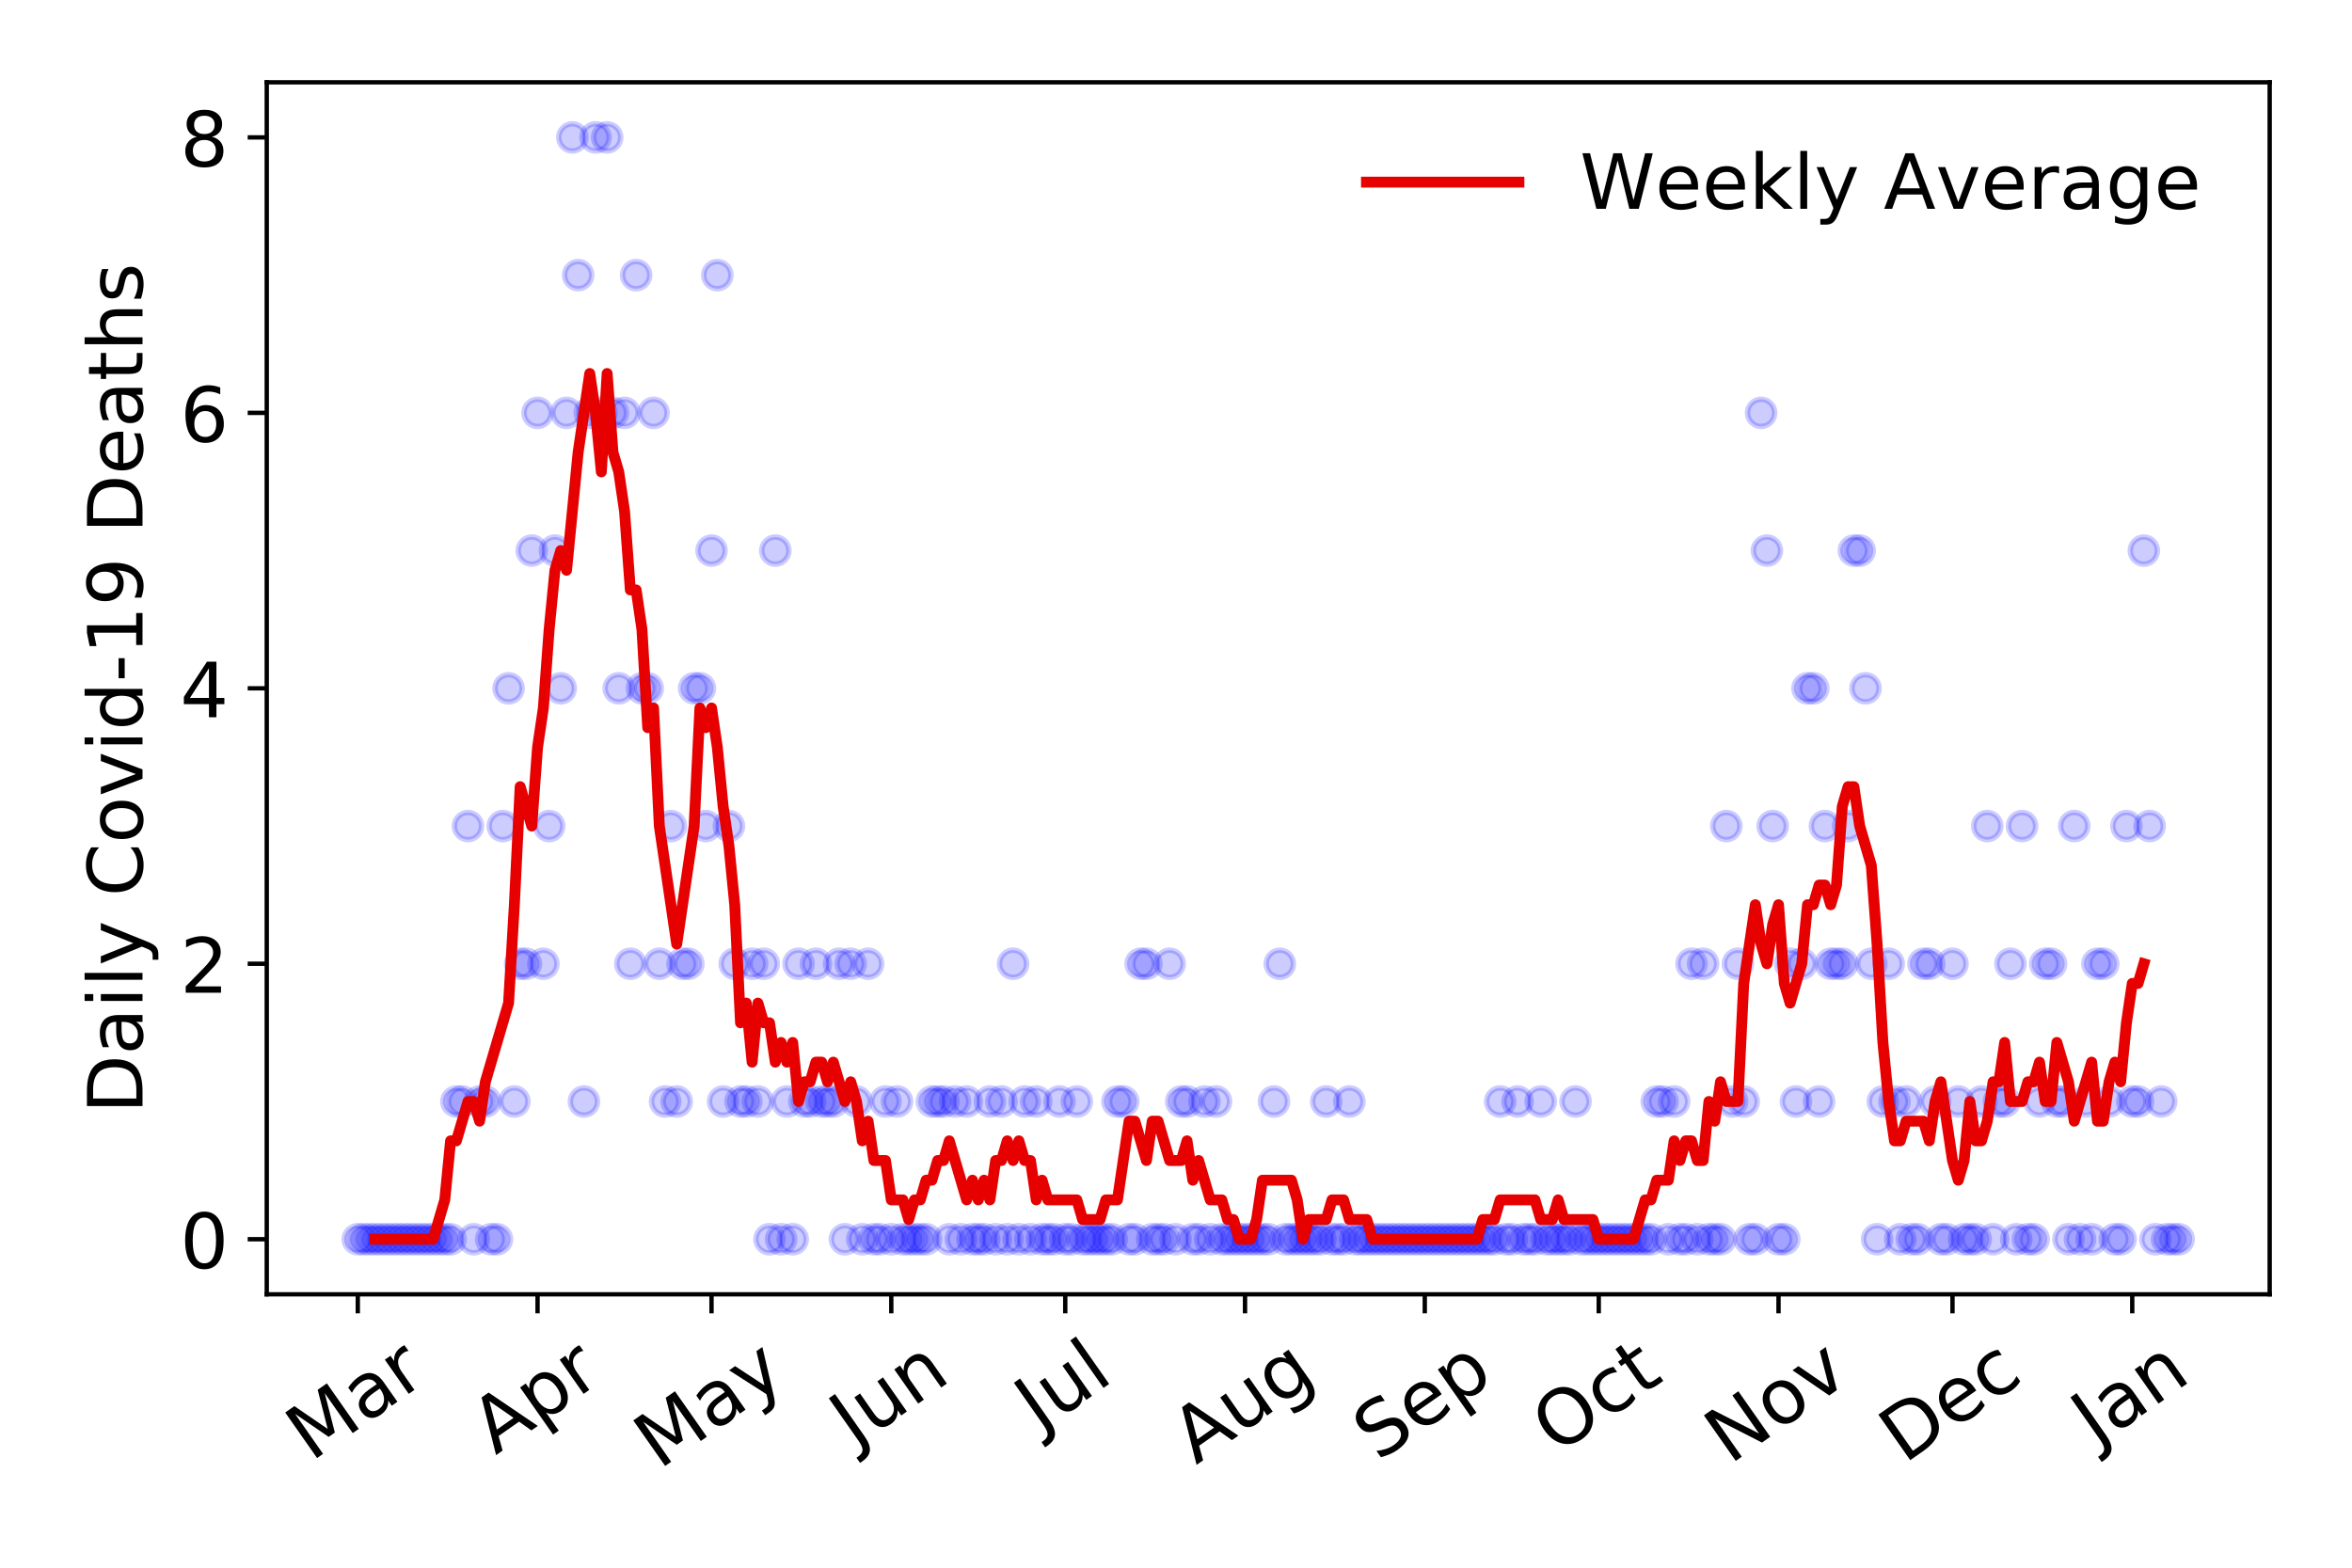 <?xml version="1.0" encoding="utf-8" standalone="no"?>
<!DOCTYPE svg PUBLIC "-//W3C//DTD SVG 1.1//EN"
  "http://www.w3.org/Graphics/SVG/1.1/DTD/svg11.dtd">
<!-- Created with matplotlib (https://matplotlib.org/) -->
<svg height="288pt" version="1.1" viewBox="0 0 432 288" width="432pt" xmlns="http://www.w3.org/2000/svg" xmlns:xlink="http://www.w3.org/1999/xlink">
 <defs>
  <style type="text/css">
*{stroke-linecap:butt;stroke-linejoin:round;}
  </style>
 </defs>
 <g id="figure_1">
  <g id="patch_1">
   <path d="M 0 288 
L 432 288 
L 432 0 
L 0 0 
z
" style="fill:#ffffff;"/>
  </g>
  <g id="axes_1">
   <g id="patch_2">
    <path d="M 48.995 237.778 
L 416.88 237.778 
L 416.88 15.12 
L 48.995 15.12 
z
" style="fill:#ffffff;"/>
   </g>
   <g id="matplotlib.axis_1">
    <g id="xtick_1">
     <g id="line2d_1">
      <defs>
       <path d="M 0 0 
L 0 3.5 
" id="m01718a75dc" style="stroke:#000000;stroke-width:0.8;"/>
      </defs>
      <g>
       <use style="stroke:#000000;stroke-width:0.8;" x="65.717" xlink:href="#m01718a75dc" y="237.778"/>
      </g>
     </g>
     <g id="text_1">
      <!-- Mar -->
      <defs>
       <path d="M 9.812 72.906 
L 24.516 72.906 
L 43.109 23.297 
L 61.812 72.906 
L 76.516 72.906 
L 76.516 0 
L 66.891 0 
L 66.891 64.016 
L 48.094 14.016 
L 38.188 14.016 
L 19.391 64.016 
L 19.391 0 
L 9.812 0 
z
" id="DejaVuSans-77"/>
       <path d="M 34.281 27.484 
Q 23.391 27.484 19.188 25 
Q 14.984 22.516 14.984 16.5 
Q 14.984 11.719 18.141 8.906 
Q 21.297 6.109 26.703 6.109 
Q 34.188 6.109 38.703 11.406 
Q 43.219 16.703 43.219 25.484 
L 43.219 27.484 
z
M 52.203 31.203 
L 52.203 0 
L 43.219 0 
L 43.219 8.297 
Q 40.141 3.328 35.547 0.953 
Q 30.953 -1.422 24.312 -1.422 
Q 15.922 -1.422 10.953 3.297 
Q 6 8.016 6 15.922 
Q 6 25.141 12.172 29.828 
Q 18.359 34.516 30.609 34.516 
L 43.219 34.516 
L 43.219 35.406 
Q 43.219 41.609 39.141 45 
Q 35.062 48.391 27.688 48.391 
Q 23 48.391 18.547 47.266 
Q 14.109 46.141 10.016 43.891 
L 10.016 52.203 
Q 14.938 54.109 19.578 55.047 
Q 24.219 56 28.609 56 
Q 40.484 56 46.344 49.844 
Q 52.203 43.703 52.203 31.203 
z
" id="DejaVuSans-97"/>
       <path d="M 41.109 46.297 
Q 39.594 47.172 37.812 47.578 
Q 36.031 48 33.891 48 
Q 26.266 48 22.188 43.047 
Q 18.109 38.094 18.109 28.812 
L 18.109 0 
L 9.078 0 
L 9.078 54.688 
L 18.109 54.688 
L 18.109 46.188 
Q 20.953 51.172 25.484 53.578 
Q 30.031 56 36.531 56 
Q 37.453 56 38.578 55.875 
Q 39.703 55.766 41.062 55.516 
z
" id="DejaVuSans-114"/>
      </defs>
      <g transform="translate(57.114 268.643)rotate(-35)scale(0.14 -0.14)">
       <use xlink:href="#DejaVuSans-77"/>
       <use x="86.279" xlink:href="#DejaVuSans-97"/>
       <use x="147.559" xlink:href="#DejaVuSans-114"/>
      </g>
     </g>
    </g>
    <g id="xtick_2">
     <g id="line2d_2">
      <g>
       <use style="stroke:#000000;stroke-width:0.8;" x="98.735" xlink:href="#m01718a75dc" y="237.778"/>
      </g>
     </g>
     <g id="text_2">
      <!-- Apr -->
      <defs>
       <path d="M 34.188 63.188 
L 20.797 26.906 
L 47.609 26.906 
z
M 28.609 72.906 
L 39.797 72.906 
L 67.578 0 
L 57.328 0 
L 50.688 18.703 
L 17.828 18.703 
L 11.188 0 
L 0.781 0 
z
" id="DejaVuSans-65"/>
       <path d="M 18.109 8.203 
L 18.109 -20.797 
L 9.078 -20.797 
L 9.078 54.688 
L 18.109 54.688 
L 18.109 46.391 
Q 20.953 51.266 25.266 53.625 
Q 29.594 56 35.594 56 
Q 45.562 56 51.781 48.094 
Q 58.016 40.188 58.016 27.297 
Q 58.016 14.406 51.781 6.484 
Q 45.562 -1.422 35.594 -1.422 
Q 29.594 -1.422 25.266 0.953 
Q 20.953 3.328 18.109 8.203 
z
M 48.688 27.297 
Q 48.688 37.203 44.609 42.844 
Q 40.531 48.484 33.406 48.484 
Q 26.266 48.484 22.188 42.844 
Q 18.109 37.203 18.109 27.297 
Q 18.109 17.391 22.188 11.75 
Q 26.266 6.109 33.406 6.109 
Q 40.531 6.109 44.609 11.75 
Q 48.688 17.391 48.688 27.297 
z
" id="DejaVuSans-112"/>
      </defs>
      <g transform="translate(91.031 267.384)rotate(-35)scale(0.14 -0.14)">
       <use xlink:href="#DejaVuSans-65"/>
       <use x="68.408" xlink:href="#DejaVuSans-112"/>
       <use x="131.885" xlink:href="#DejaVuSans-114"/>
      </g>
     </g>
    </g>
    <g id="xtick_3">
     <g id="line2d_3">
      <g>
       <use style="stroke:#000000;stroke-width:0.8;" x="130.688" xlink:href="#m01718a75dc" y="237.778"/>
      </g>
     </g>
     <g id="text_3">
      <!-- May -->
      <defs>
       <path d="M 32.172 -5.078 
Q 28.375 -14.844 24.75 -17.812 
Q 21.141 -20.797 15.094 -20.797 
L 7.906 -20.797 
L 7.906 -13.281 
L 13.188 -13.281 
Q 16.891 -13.281 18.938 -11.516 
Q 21 -9.766 23.484 -3.219 
L 25.094 0.875 
L 2.984 54.688 
L 12.5 54.688 
L 29.594 11.922 
L 46.688 54.688 
L 56.203 54.688 
z
" id="DejaVuSans-121"/>
      </defs>
      <g transform="translate(121.049 270.094)rotate(-35)scale(0.14 -0.14)">
       <use xlink:href="#DejaVuSans-77"/>
       <use x="86.279" xlink:href="#DejaVuSans-97"/>
       <use x="147.559" xlink:href="#DejaVuSans-121"/>
      </g>
     </g>
    </g>
    <g id="xtick_4">
     <g id="line2d_4">
      <g>
       <use style="stroke:#000000;stroke-width:0.8;" x="163.706" xlink:href="#m01718a75dc" y="237.778"/>
      </g>
     </g>
     <g id="text_4">
      <!-- Jun -->
      <defs>
       <path d="M 9.812 72.906 
L 19.672 72.906 
L 19.672 5.078 
Q 19.672 -8.109 14.672 -14.062 
Q 9.672 -20.016 -1.422 -20.016 
L -5.172 -20.016 
L -5.172 -11.719 
L -2.094 -11.719 
Q 4.438 -11.719 7.125 -8.047 
Q 9.812 -4.391 9.812 5.078 
z
" id="DejaVuSans-74"/>
       <path d="M 8.5 21.578 
L 8.5 54.688 
L 17.484 54.688 
L 17.484 21.922 
Q 17.484 14.156 20.5 10.266 
Q 23.531 6.391 29.594 6.391 
Q 36.859 6.391 41.078 11.031 
Q 45.312 15.672 45.312 23.688 
L 45.312 54.688 
L 54.297 54.688 
L 54.297 0 
L 45.312 0 
L 45.312 8.406 
Q 42.047 3.422 37.719 1 
Q 33.406 -1.422 27.688 -1.422 
Q 18.266 -1.422 13.375 4.438 
Q 8.5 10.297 8.5 21.578 
z
M 31.109 56 
z
" id="DejaVuSans-117"/>
       <path d="M 54.891 33.016 
L 54.891 0 
L 45.906 0 
L 45.906 32.719 
Q 45.906 40.484 42.875 44.328 
Q 39.844 48.188 33.797 48.188 
Q 26.516 48.188 22.312 43.547 
Q 18.109 38.922 18.109 30.906 
L 18.109 0 
L 9.078 0 
L 9.078 54.688 
L 18.109 54.688 
L 18.109 46.188 
Q 21.344 51.125 25.703 53.562 
Q 30.078 56 35.797 56 
Q 45.219 56 50.047 50.172 
Q 54.891 44.344 54.891 33.016 
z
" id="DejaVuSans-110"/>
      </defs>
      <g transform="translate(156.962 266.039)rotate(-35)scale(0.14 -0.14)">
       <use xlink:href="#DejaVuSans-74"/>
       <use x="29.492" xlink:href="#DejaVuSans-117"/>
       <use x="92.871" xlink:href="#DejaVuSans-110"/>
      </g>
     </g>
    </g>
    <g id="xtick_5">
     <g id="line2d_5">
      <g>
       <use style="stroke:#000000;stroke-width:0.8;" x="195.659" xlink:href="#m01718a75dc" y="237.778"/>
      </g>
     </g>
     <g id="text_5">
      <!-- Jul -->
      <defs>
       <path d="M 9.422 75.984 
L 18.406 75.984 
L 18.406 0 
L 9.422 0 
z
" id="DejaVuSans-108"/>
      </defs>
      <g transform="translate(190.956 263.181)rotate(-35)scale(0.14 -0.14)">
       <use xlink:href="#DejaVuSans-74"/>
       <use x="29.492" xlink:href="#DejaVuSans-117"/>
       <use x="92.871" xlink:href="#DejaVuSans-108"/>
      </g>
     </g>
    </g>
    <g id="xtick_6">
     <g id="line2d_6">
      <g>
       <use style="stroke:#000000;stroke-width:0.8;" x="228.677" xlink:href="#m01718a75dc" y="237.778"/>
      </g>
     </g>
     <g id="text_6">
      <!-- Aug -->
      <defs>
       <path d="M 45.406 27.984 
Q 45.406 37.75 41.375 43.109 
Q 37.359 48.484 30.078 48.484 
Q 22.859 48.484 18.828 43.109 
Q 14.797 37.75 14.797 27.984 
Q 14.797 18.266 18.828 12.891 
Q 22.859 7.516 30.078 7.516 
Q 37.359 7.516 41.375 12.891 
Q 45.406 18.266 45.406 27.984 
z
M 54.391 6.781 
Q 54.391 -7.172 48.188 -13.984 
Q 42 -20.797 29.203 -20.797 
Q 24.469 -20.797 20.266 -20.094 
Q 16.062 -19.391 12.109 -17.922 
L 12.109 -9.188 
Q 16.062 -11.328 19.922 -12.344 
Q 23.781 -13.375 27.781 -13.375 
Q 36.625 -13.375 41.016 -8.766 
Q 45.406 -4.156 45.406 5.172 
L 45.406 9.625 
Q 42.625 4.781 38.281 2.391 
Q 33.938 0 27.875 0 
Q 17.828 0 11.672 7.656 
Q 5.516 15.328 5.516 27.984 
Q 5.516 40.672 11.672 48.328 
Q 17.828 56 27.875 56 
Q 33.938 56 38.281 53.609 
Q 42.625 51.219 45.406 46.391 
L 45.406 54.688 
L 54.391 54.688 
z
" id="DejaVuSans-103"/>
      </defs>
      <g transform="translate(219.696 269.172)rotate(-35)scale(0.14 -0.14)">
       <use xlink:href="#DejaVuSans-65"/>
       <use x="68.408" xlink:href="#DejaVuSans-117"/>
       <use x="131.787" xlink:href="#DejaVuSans-103"/>
      </g>
     </g>
    </g>
    <g id="xtick_7">
     <g id="line2d_7">
      <g>
       <use style="stroke:#000000;stroke-width:0.8;" x="261.695" xlink:href="#m01718a75dc" y="237.778"/>
      </g>
     </g>
     <g id="text_7">
      <!-- Sep -->
      <defs>
       <path d="M 53.516 70.516 
L 53.516 60.891 
Q 47.906 63.578 42.922 64.891 
Q 37.938 66.219 33.297 66.219 
Q 25.25 66.219 20.875 63.094 
Q 16.5 59.969 16.5 54.203 
Q 16.5 49.359 19.406 46.891 
Q 22.312 44.438 30.422 42.922 
L 36.375 41.703 
Q 47.406 39.594 52.656 34.297 
Q 57.906 29 57.906 20.125 
Q 57.906 9.516 50.797 4.047 
Q 43.703 -1.422 29.984 -1.422 
Q 24.812 -1.422 18.969 -0.25 
Q 13.141 0.922 6.891 3.219 
L 6.891 13.375 
Q 12.891 10.016 18.656 8.297 
Q 24.422 6.594 29.984 6.594 
Q 38.422 6.594 43.016 9.906 
Q 47.609 13.234 47.609 19.391 
Q 47.609 24.75 44.312 27.781 
Q 41.016 30.812 33.5 32.328 
L 27.484 33.5 
Q 16.453 35.688 11.516 40.375 
Q 6.594 45.062 6.594 53.422 
Q 6.594 63.094 13.406 68.656 
Q 20.219 74.219 32.172 74.219 
Q 37.312 74.219 42.625 73.281 
Q 47.953 72.359 53.516 70.516 
z
" id="DejaVuSans-83"/>
       <path d="M 56.203 29.594 
L 56.203 25.203 
L 14.891 25.203 
Q 15.484 15.922 20.484 11.062 
Q 25.484 6.203 34.422 6.203 
Q 39.594 6.203 44.453 7.469 
Q 49.312 8.734 54.109 11.281 
L 54.109 2.781 
Q 49.266 0.734 44.188 -0.344 
Q 39.109 -1.422 33.891 -1.422 
Q 20.797 -1.422 13.156 6.188 
Q 5.516 13.812 5.516 26.812 
Q 5.516 40.234 12.766 48.109 
Q 20.016 56 32.328 56 
Q 43.359 56 49.781 48.891 
Q 56.203 41.797 56.203 29.594 
z
M 47.219 32.234 
Q 47.125 39.594 43.094 43.984 
Q 39.062 48.391 32.422 48.391 
Q 24.906 48.391 20.391 44.141 
Q 15.875 39.891 15.188 32.172 
z
" id="DejaVuSans-101"/>
      </defs>
      <g transform="translate(253.102 268.629)rotate(-35)scale(0.14 -0.14)">
       <use xlink:href="#DejaVuSans-83"/>
       <use x="63.477" xlink:href="#DejaVuSans-101"/>
       <use x="125" xlink:href="#DejaVuSans-112"/>
      </g>
     </g>
    </g>
    <g id="xtick_8">
     <g id="line2d_8">
      <g>
       <use style="stroke:#000000;stroke-width:0.8;" x="293.648" xlink:href="#m01718a75dc" y="237.778"/>
      </g>
     </g>
     <g id="text_8">
      <!-- Oct -->
      <defs>
       <path d="M 39.406 66.219 
Q 28.656 66.219 22.328 58.203 
Q 16.016 50.203 16.016 36.375 
Q 16.016 22.609 22.328 14.594 
Q 28.656 6.594 39.406 6.594 
Q 50.141 6.594 56.422 14.594 
Q 62.703 22.609 62.703 36.375 
Q 62.703 50.203 56.422 58.203 
Q 50.141 66.219 39.406 66.219 
z
M 39.406 74.219 
Q 54.734 74.219 63.906 63.938 
Q 73.094 53.656 73.094 36.375 
Q 73.094 19.141 63.906 8.859 
Q 54.734 -1.422 39.406 -1.422 
Q 24.031 -1.422 14.812 8.828 
Q 5.609 19.094 5.609 36.375 
Q 5.609 53.656 14.812 63.938 
Q 24.031 74.219 39.406 74.219 
z
" id="DejaVuSans-79"/>
       <path d="M 48.781 52.594 
L 48.781 44.188 
Q 44.969 46.297 41.141 47.344 
Q 37.312 48.391 33.406 48.391 
Q 24.656 48.391 19.812 42.844 
Q 14.984 37.312 14.984 27.297 
Q 14.984 17.281 19.812 11.734 
Q 24.656 6.203 33.406 6.203 
Q 37.312 6.203 41.141 7.25 
Q 44.969 8.297 48.781 10.406 
L 48.781 2.094 
Q 45.016 0.344 40.984 -0.531 
Q 36.969 -1.422 32.422 -1.422 
Q 20.062 -1.422 12.781 6.344 
Q 5.516 14.109 5.516 27.297 
Q 5.516 40.672 12.859 48.328 
Q 20.219 56 33.016 56 
Q 37.156 56 41.109 55.141 
Q 45.062 54.297 48.781 52.594 
z
" id="DejaVuSans-99"/>
       <path d="M 18.312 70.219 
L 18.312 54.688 
L 36.812 54.688 
L 36.812 47.703 
L 18.312 47.703 
L 18.312 18.016 
Q 18.312 11.328 20.141 9.422 
Q 21.969 7.516 27.594 7.516 
L 36.812 7.516 
L 36.812 0 
L 27.594 0 
Q 17.188 0 13.234 3.875 
Q 9.281 7.766 9.281 18.016 
L 9.281 47.703 
L 2.688 47.703 
L 2.688 54.688 
L 9.281 54.688 
L 9.281 70.219 
z
" id="DejaVuSans-116"/>
      </defs>
      <g transform="translate(285.949 267.377)rotate(-35)scale(0.14 -0.14)">
       <use xlink:href="#DejaVuSans-79"/>
       <use x="78.711" xlink:href="#DejaVuSans-99"/>
       <use x="133.691" xlink:href="#DejaVuSans-116"/>
      </g>
     </g>
    </g>
    <g id="xtick_9">
     <g id="line2d_9">
      <g>
       <use style="stroke:#000000;stroke-width:0.8;" x="326.666" xlink:href="#m01718a75dc" y="237.778"/>
      </g>
     </g>
     <g id="text_9">
      <!-- Nov -->
      <defs>
       <path d="M 9.812 72.906 
L 23.094 72.906 
L 55.422 11.922 
L 55.422 72.906 
L 64.984 72.906 
L 64.984 0 
L 51.703 0 
L 19.391 60.984 
L 19.391 0 
L 9.812 0 
z
" id="DejaVuSans-78"/>
       <path d="M 30.609 48.391 
Q 23.391 48.391 19.188 42.75 
Q 14.984 37.109 14.984 27.297 
Q 14.984 17.484 19.156 11.844 
Q 23.344 6.203 30.609 6.203 
Q 37.797 6.203 41.984 11.859 
Q 46.188 17.531 46.188 27.297 
Q 46.188 37.016 41.984 42.703 
Q 37.797 48.391 30.609 48.391 
z
M 30.609 56 
Q 42.328 56 49.016 48.375 
Q 55.719 40.766 55.719 27.297 
Q 55.719 13.875 49.016 6.219 
Q 42.328 -1.422 30.609 -1.422 
Q 18.844 -1.422 12.172 6.219 
Q 5.516 13.875 5.516 27.297 
Q 5.516 40.766 12.172 48.375 
Q 18.844 56 30.609 56 
z
" id="DejaVuSans-111"/>
       <path d="M 2.984 54.688 
L 12.5 54.688 
L 29.594 8.797 
L 46.688 54.688 
L 56.203 54.688 
L 35.688 0 
L 23.484 0 
z
" id="DejaVuSans-118"/>
      </defs>
      <g transform="translate(317.69 269.166)rotate(-35)scale(0.14 -0.14)">
       <use xlink:href="#DejaVuSans-78"/>
       <use x="74.805" xlink:href="#DejaVuSans-111"/>
       <use x="135.986" xlink:href="#DejaVuSans-118"/>
      </g>
     </g>
    </g>
    <g id="xtick_10">
     <g id="line2d_10">
      <g>
       <use style="stroke:#000000;stroke-width:0.8;" x="358.619" xlink:href="#m01718a75dc" y="237.778"/>
      </g>
     </g>
     <g id="text_10">
      <!-- Dec -->
      <defs>
       <path d="M 19.672 64.797 
L 19.672 8.109 
L 31.594 8.109 
Q 46.688 8.109 53.688 14.938 
Q 60.688 21.781 60.688 36.531 
Q 60.688 51.172 53.688 57.984 
Q 46.688 64.797 31.594 64.797 
z
M 9.812 72.906 
L 30.078 72.906 
Q 51.266 72.906 61.172 64.094 
Q 71.094 55.281 71.094 36.531 
Q 71.094 17.672 61.125 8.828 
Q 51.172 0 30.078 0 
L 9.812 0 
z
" id="DejaVuSans-68"/>
      </defs>
      <g transform="translate(349.739 269.032)rotate(-35)scale(0.14 -0.14)">
       <use xlink:href="#DejaVuSans-68"/>
       <use x="77.002" xlink:href="#DejaVuSans-101"/>
       <use x="138.525" xlink:href="#DejaVuSans-99"/>
      </g>
     </g>
    </g>
    <g id="xtick_11">
     <g id="line2d_11">
      <g>
       <use style="stroke:#000000;stroke-width:0.8;" x="391.637" xlink:href="#m01718a75dc" y="237.778"/>
      </g>
     </g>
     <g id="text_11">
      <!-- Jan -->
      <g transform="translate(385.014 265.871)rotate(-35)scale(0.14 -0.14)">
       <use xlink:href="#DejaVuSans-74"/>
       <use x="29.492" xlink:href="#DejaVuSans-97"/>
       <use x="90.771" xlink:href="#DejaVuSans-110"/>
      </g>
     </g>
    </g>
   </g>
   <g id="matplotlib.axis_2">
    <g id="ytick_1">
     <g id="line2d_12">
      <defs>
       <path d="M 0 0 
L -3.5 0 
" id="m71be4ccac5" style="stroke:#000000;stroke-width:0.8;"/>
      </defs>
      <g>
       <use style="stroke:#000000;stroke-width:0.8;" x="48.995" xlink:href="#m71be4ccac5" y="227.657"/>
      </g>
     </g>
     <g id="text_12">
      <!-- 0 -->
      <defs>
       <path d="M 31.781 66.406 
Q 24.172 66.406 20.328 58.906 
Q 16.5 51.422 16.5 36.375 
Q 16.5 21.391 20.328 13.891 
Q 24.172 6.391 31.781 6.391 
Q 39.453 6.391 43.281 13.891 
Q 47.125 21.391 47.125 36.375 
Q 47.125 51.422 43.281 58.906 
Q 39.453 66.406 31.781 66.406 
z
M 31.781 74.219 
Q 44.047 74.219 50.516 64.516 
Q 56.984 54.828 56.984 36.375 
Q 56.984 17.969 50.516 8.266 
Q 44.047 -1.422 31.781 -1.422 
Q 19.531 -1.422 13.062 8.266 
Q 6.594 17.969 6.594 36.375 
Q 6.594 54.828 13.062 64.516 
Q 19.531 74.219 31.781 74.219 
z
" id="DejaVuSans-48"/>
      </defs>
      <g transform="translate(33.087 232.976)scale(0.14 -0.14)">
       <use xlink:href="#DejaVuSans-48"/>
      </g>
     </g>
    </g>
    <g id="ytick_2">
     <g id="line2d_13">
      <g>
       <use style="stroke:#000000;stroke-width:0.8;" x="48.995" xlink:href="#m71be4ccac5" y="177.053"/>
      </g>
     </g>
     <g id="text_13">
      <!-- 2 -->
      <defs>
       <path d="M 19.188 8.297 
L 53.609 8.297 
L 53.609 0 
L 7.328 0 
L 7.328 8.297 
Q 12.938 14.109 22.625 23.891 
Q 32.328 33.688 34.812 36.531 
Q 39.547 41.844 41.422 45.531 
Q 43.312 49.219 43.312 52.781 
Q 43.312 58.594 39.234 62.25 
Q 35.156 65.922 28.609 65.922 
Q 23.969 65.922 18.812 64.312 
Q 13.672 62.703 7.812 59.422 
L 7.812 69.391 
Q 13.766 71.781 18.938 73 
Q 24.125 74.219 28.422 74.219 
Q 39.75 74.219 46.484 68.547 
Q 53.219 62.891 53.219 53.422 
Q 53.219 48.922 51.531 44.891 
Q 49.859 40.875 45.406 35.406 
Q 44.188 33.984 37.641 27.219 
Q 31.109 20.453 19.188 8.297 
z
" id="DejaVuSans-50"/>
      </defs>
      <g transform="translate(33.087 182.372)scale(0.14 -0.14)">
       <use xlink:href="#DejaVuSans-50"/>
      </g>
     </g>
    </g>
    <g id="ytick_3">
     <g id="line2d_14">
      <g>
       <use style="stroke:#000000;stroke-width:0.8;" x="48.995" xlink:href="#m71be4ccac5" y="126.449"/>
      </g>
     </g>
     <g id="text_14">
      <!-- 4 -->
      <defs>
       <path d="M 37.797 64.312 
L 12.891 25.391 
L 37.797 25.391 
z
M 35.203 72.906 
L 47.609 72.906 
L 47.609 25.391 
L 58.016 25.391 
L 58.016 17.188 
L 47.609 17.188 
L 47.609 0 
L 37.797 0 
L 37.797 17.188 
L 4.891 17.188 
L 4.891 26.703 
z
" id="DejaVuSans-52"/>
      </defs>
      <g transform="translate(33.087 131.768)scale(0.14 -0.14)">
       <use xlink:href="#DejaVuSans-52"/>
      </g>
     </g>
    </g>
    <g id="ytick_4">
     <g id="line2d_15">
      <g>
       <use style="stroke:#000000;stroke-width:0.8;" x="48.995" xlink:href="#m71be4ccac5" y="75.845"/>
      </g>
     </g>
     <g id="text_15">
      <!-- 6 -->
      <defs>
       <path d="M 33.016 40.375 
Q 26.375 40.375 22.484 35.828 
Q 18.609 31.297 18.609 23.391 
Q 18.609 15.531 22.484 10.953 
Q 26.375 6.391 33.016 6.391 
Q 39.656 6.391 43.531 10.953 
Q 47.406 15.531 47.406 23.391 
Q 47.406 31.297 43.531 35.828 
Q 39.656 40.375 33.016 40.375 
z
M 52.594 71.297 
L 52.594 62.312 
Q 48.875 64.062 45.094 64.984 
Q 41.312 65.922 37.594 65.922 
Q 27.828 65.922 22.672 59.328 
Q 17.531 52.734 16.797 39.406 
Q 19.672 43.656 24.016 45.922 
Q 28.375 48.188 33.594 48.188 
Q 44.578 48.188 50.953 41.516 
Q 57.328 34.859 57.328 23.391 
Q 57.328 12.156 50.688 5.359 
Q 44.047 -1.422 33.016 -1.422 
Q 20.359 -1.422 13.672 8.266 
Q 6.984 17.969 6.984 36.375 
Q 6.984 53.656 15.188 63.938 
Q 23.391 74.219 37.203 74.219 
Q 40.922 74.219 44.703 73.484 
Q 48.484 72.75 52.594 71.297 
z
" id="DejaVuSans-54"/>
      </defs>
      <g transform="translate(33.087 81.164)scale(0.14 -0.14)">
       <use xlink:href="#DejaVuSans-54"/>
      </g>
     </g>
    </g>
    <g id="ytick_5">
     <g id="line2d_16">
      <g>
       <use style="stroke:#000000;stroke-width:0.8;" x="48.995" xlink:href="#m71be4ccac5" y="25.241"/>
      </g>
     </g>
     <g id="text_16">
      <!-- 8 -->
      <defs>
       <path d="M 31.781 34.625 
Q 24.75 34.625 20.719 30.859 
Q 16.703 27.094 16.703 20.516 
Q 16.703 13.922 20.719 10.156 
Q 24.75 6.391 31.781 6.391 
Q 38.812 6.391 42.859 10.172 
Q 46.922 13.969 46.922 20.516 
Q 46.922 27.094 42.891 30.859 
Q 38.875 34.625 31.781 34.625 
z
M 21.922 38.812 
Q 15.578 40.375 12.031 44.719 
Q 8.5 49.078 8.5 55.328 
Q 8.5 64.062 14.719 69.141 
Q 20.953 74.219 31.781 74.219 
Q 42.672 74.219 48.875 69.141 
Q 55.078 64.062 55.078 55.328 
Q 55.078 49.078 51.531 44.719 
Q 48 40.375 41.703 38.812 
Q 48.828 37.156 52.797 32.312 
Q 56.781 27.484 56.781 20.516 
Q 56.781 9.906 50.312 4.234 
Q 43.844 -1.422 31.781 -1.422 
Q 19.734 -1.422 13.25 4.234 
Q 6.781 9.906 6.781 20.516 
Q 6.781 27.484 10.781 32.312 
Q 14.797 37.156 21.922 38.812 
z
M 18.312 54.391 
Q 18.312 48.734 21.844 45.562 
Q 25.391 42.391 31.781 42.391 
Q 38.141 42.391 41.719 45.562 
Q 45.312 48.734 45.312 54.391 
Q 45.312 60.062 41.719 63.234 
Q 38.141 66.406 31.781 66.406 
Q 25.391 66.406 21.844 63.234 
Q 18.312 60.062 18.312 54.391 
z
" id="DejaVuSans-56"/>
      </defs>
      <g transform="translate(33.087 30.56)scale(0.14 -0.14)">
       <use xlink:href="#DejaVuSans-56"/>
      </g>
     </g>
    </g>
    <g id="text_17">
     <!-- Daily Covid-19 Deaths -->
     <defs>
      <path d="M 9.422 54.688 
L 18.406 54.688 
L 18.406 0 
L 9.422 0 
z
M 9.422 75.984 
L 18.406 75.984 
L 18.406 64.594 
L 9.422 64.594 
z
" id="DejaVuSans-105"/>
      <path id="DejaVuSans-32"/>
      <path d="M 64.406 67.281 
L 64.406 56.891 
Q 59.422 61.531 53.781 63.812 
Q 48.141 66.109 41.797 66.109 
Q 29.297 66.109 22.656 58.469 
Q 16.016 50.828 16.016 36.375 
Q 16.016 21.969 22.656 14.328 
Q 29.297 6.688 41.797 6.688 
Q 48.141 6.688 53.781 8.984 
Q 59.422 11.281 64.406 15.922 
L 64.406 5.609 
Q 59.234 2.094 53.438 0.328 
Q 47.656 -1.422 41.219 -1.422 
Q 24.656 -1.422 15.125 8.703 
Q 5.609 18.844 5.609 36.375 
Q 5.609 53.953 15.125 64.078 
Q 24.656 74.219 41.219 74.219 
Q 47.75 74.219 53.531 72.484 
Q 59.328 70.75 64.406 67.281 
z
" id="DejaVuSans-67"/>
      <path d="M 45.406 46.391 
L 45.406 75.984 
L 54.391 75.984 
L 54.391 0 
L 45.406 0 
L 45.406 8.203 
Q 42.578 3.328 38.25 0.953 
Q 33.938 -1.422 27.875 -1.422 
Q 17.969 -1.422 11.734 6.484 
Q 5.516 14.406 5.516 27.297 
Q 5.516 40.188 11.734 48.094 
Q 17.969 56 27.875 56 
Q 33.938 56 38.25 53.625 
Q 42.578 51.266 45.406 46.391 
z
M 14.797 27.297 
Q 14.797 17.391 18.875 11.75 
Q 22.953 6.109 30.078 6.109 
Q 37.203 6.109 41.297 11.75 
Q 45.406 17.391 45.406 27.297 
Q 45.406 37.203 41.297 42.844 
Q 37.203 48.484 30.078 48.484 
Q 22.953 48.484 18.875 42.844 
Q 14.797 37.203 14.797 27.297 
z
" id="DejaVuSans-100"/>
      <path d="M 4.891 31.391 
L 31.203 31.391 
L 31.203 23.391 
L 4.891 23.391 
z
" id="DejaVuSans-45"/>
      <path d="M 12.406 8.297 
L 28.516 8.297 
L 28.516 63.922 
L 10.984 60.406 
L 10.984 69.391 
L 28.422 72.906 
L 38.281 72.906 
L 38.281 8.297 
L 54.391 8.297 
L 54.391 0 
L 12.406 0 
z
" id="DejaVuSans-49"/>
      <path d="M 10.984 1.516 
L 10.984 10.5 
Q 14.703 8.734 18.5 7.812 
Q 22.312 6.891 25.984 6.891 
Q 35.75 6.891 40.891 13.453 
Q 46.047 20.016 46.781 33.406 
Q 43.953 29.203 39.594 26.953 
Q 35.25 24.703 29.984 24.703 
Q 19.047 24.703 12.672 31.312 
Q 6.297 37.938 6.297 49.422 
Q 6.297 60.641 12.938 67.422 
Q 19.578 74.219 30.609 74.219 
Q 43.266 74.219 49.922 64.516 
Q 56.594 54.828 56.594 36.375 
Q 56.594 19.141 48.406 8.859 
Q 40.234 -1.422 26.422 -1.422 
Q 22.703 -1.422 18.891 -0.688 
Q 15.094 0.047 10.984 1.516 
z
M 30.609 32.422 
Q 37.25 32.422 41.125 36.953 
Q 45.016 41.5 45.016 49.422 
Q 45.016 57.281 41.125 61.844 
Q 37.25 66.406 30.609 66.406 
Q 23.969 66.406 20.094 61.844 
Q 16.219 57.281 16.219 49.422 
Q 16.219 41.5 20.094 36.953 
Q 23.969 32.422 30.609 32.422 
z
" id="DejaVuSans-57"/>
      <path d="M 54.891 33.016 
L 54.891 0 
L 45.906 0 
L 45.906 32.719 
Q 45.906 40.484 42.875 44.328 
Q 39.844 48.188 33.797 48.188 
Q 26.516 48.188 22.312 43.547 
Q 18.109 38.922 18.109 30.906 
L 18.109 0 
L 9.078 0 
L 9.078 75.984 
L 18.109 75.984 
L 18.109 46.188 
Q 21.344 51.125 25.703 53.562 
Q 30.078 56 35.797 56 
Q 45.219 56 50.047 50.172 
Q 54.891 44.344 54.891 33.016 
z
" id="DejaVuSans-104"/>
      <path d="M 44.281 53.078 
L 44.281 44.578 
Q 40.484 46.531 36.375 47.5 
Q 32.281 48.484 27.875 48.484 
Q 21.188 48.484 17.844 46.438 
Q 14.5 44.391 14.5 40.281 
Q 14.5 37.156 16.891 35.375 
Q 19.281 33.594 26.516 31.984 
L 29.594 31.297 
Q 39.156 29.25 43.188 25.516 
Q 47.219 21.781 47.219 15.094 
Q 47.219 7.469 41.188 3.016 
Q 35.156 -1.422 24.609 -1.422 
Q 20.219 -1.422 15.453 -0.562 
Q 10.688 0.297 5.422 2 
L 5.422 11.281 
Q 10.406 8.688 15.234 7.391 
Q 20.062 6.109 24.812 6.109 
Q 31.156 6.109 34.562 8.281 
Q 37.984 10.453 37.984 14.406 
Q 37.984 18.062 35.516 20.016 
Q 33.062 21.969 24.703 23.781 
L 21.578 24.516 
Q 13.234 26.266 9.516 29.906 
Q 5.812 33.547 5.812 39.891 
Q 5.812 47.609 11.281 51.797 
Q 16.75 56 26.812 56 
Q 31.781 56 36.172 55.266 
Q 40.578 54.547 44.281 53.078 
z
" id="DejaVuSans-115"/>
     </defs>
     <g transform="translate(26.176 204.56)rotate(-90)scale(0.14 -0.14)">
      <use xlink:href="#DejaVuSans-68"/>
      <use x="77.002" xlink:href="#DejaVuSans-97"/>
      <use x="138.281" xlink:href="#DejaVuSans-105"/>
      <use x="166.064" xlink:href="#DejaVuSans-108"/>
      <use x="193.848" xlink:href="#DejaVuSans-121"/>
      <use x="253.027" xlink:href="#DejaVuSans-32"/>
      <use x="284.814" xlink:href="#DejaVuSans-67"/>
      <use x="354.639" xlink:href="#DejaVuSans-111"/>
      <use x="415.82" xlink:href="#DejaVuSans-118"/>
      <use x="475" xlink:href="#DejaVuSans-105"/>
      <use x="502.783" xlink:href="#DejaVuSans-100"/>
      <use x="566.26" xlink:href="#DejaVuSans-45"/>
      <use x="602.344" xlink:href="#DejaVuSans-49"/>
      <use x="665.967" xlink:href="#DejaVuSans-57"/>
      <use x="729.59" xlink:href="#DejaVuSans-32"/>
      <use x="761.377" xlink:href="#DejaVuSans-68"/>
      <use x="838.379" xlink:href="#DejaVuSans-101"/>
      <use x="899.902" xlink:href="#DejaVuSans-97"/>
      <use x="961.182" xlink:href="#DejaVuSans-116"/>
      <use x="1000.391" xlink:href="#DejaVuSans-104"/>
      <use x="1063.77" xlink:href="#DejaVuSans-115"/>
     </g>
    </g>
   </g>
   <g id="line2d_17">
    <defs>
     <path d="M 0 2.5 
C 0.663 2.5 1.299 2.237 1.768 1.768 
C 2.237 1.299 2.5 0.663 2.5 0 
C 2.5 -0.663 2.237 -1.299 1.768 -1.768 
C 1.299 -2.237 0.663 -2.5 0 -2.5 
C -0.663 -2.5 -1.299 -2.237 -1.768 -1.768 
C -2.237 -1.299 -2.5 -0.663 -2.5 0 
C -2.5 0.663 -2.237 1.299 -1.768 1.768 
C -1.299 2.237 -0.663 2.5 0 2.5 
z
" id="m151569e7c5" style="stroke:#0000ff;stroke-opacity:0.2;"/>
    </defs>
    <g clip-path="url(#p4da71d8d1b)">
     <use style="fill:#0000ff;fill-opacity:0.2;stroke:#0000ff;stroke-opacity:0.2;" x="65.717" xlink:href="#m151569e7c5" y="227.657"/>
     <use style="fill:#0000ff;fill-opacity:0.2;stroke:#0000ff;stroke-opacity:0.2;" x="66.782" xlink:href="#m151569e7c5" y="227.657"/>
     <use style="fill:#0000ff;fill-opacity:0.2;stroke:#0000ff;stroke-opacity:0.2;" x="67.847" xlink:href="#m151569e7c5" y="227.657"/>
     <use style="fill:#0000ff;fill-opacity:0.2;stroke:#0000ff;stroke-opacity:0.2;" x="68.912" xlink:href="#m151569e7c5" y="227.657"/>
     <use style="fill:#0000ff;fill-opacity:0.2;stroke:#0000ff;stroke-opacity:0.2;" x="69.977" xlink:href="#m151569e7c5" y="227.657"/>
     <use style="fill:#0000ff;fill-opacity:0.2;stroke:#0000ff;stroke-opacity:0.2;" x="71.043" xlink:href="#m151569e7c5" y="227.657"/>
     <use style="fill:#0000ff;fill-opacity:0.2;stroke:#0000ff;stroke-opacity:0.2;" x="72.108" xlink:href="#m151569e7c5" y="227.657"/>
     <use style="fill:#0000ff;fill-opacity:0.2;stroke:#0000ff;stroke-opacity:0.2;" x="73.173" xlink:href="#m151569e7c5" y="227.657"/>
     <use style="fill:#0000ff;fill-opacity:0.2;stroke:#0000ff;stroke-opacity:0.2;" x="74.238" xlink:href="#m151569e7c5" y="227.657"/>
     <use style="fill:#0000ff;fill-opacity:0.2;stroke:#0000ff;stroke-opacity:0.2;" x="75.303" xlink:href="#m151569e7c5" y="227.657"/>
     <use style="fill:#0000ff;fill-opacity:0.2;stroke:#0000ff;stroke-opacity:0.2;" x="76.368" xlink:href="#m151569e7c5" y="227.657"/>
     <use style="fill:#0000ff;fill-opacity:0.2;stroke:#0000ff;stroke-opacity:0.2;" x="77.433" xlink:href="#m151569e7c5" y="227.657"/>
     <use style="fill:#0000ff;fill-opacity:0.2;stroke:#0000ff;stroke-opacity:0.2;" x="78.498" xlink:href="#m151569e7c5" y="227.657"/>
     <use style="fill:#0000ff;fill-opacity:0.2;stroke:#0000ff;stroke-opacity:0.2;" x="79.563" xlink:href="#m151569e7c5" y="227.657"/>
     <use style="fill:#0000ff;fill-opacity:0.2;stroke:#0000ff;stroke-opacity:0.2;" x="80.628" xlink:href="#m151569e7c5" y="227.657"/>
     <use style="fill:#0000ff;fill-opacity:0.2;stroke:#0000ff;stroke-opacity:0.2;" x="81.694" xlink:href="#m151569e7c5" y="227.657"/>
     <use style="fill:#0000ff;fill-opacity:0.2;stroke:#0000ff;stroke-opacity:0.2;" x="82.759" xlink:href="#m151569e7c5" y="227.657"/>
     <use style="fill:#0000ff;fill-opacity:0.2;stroke:#0000ff;stroke-opacity:0.2;" x="83.824" xlink:href="#m151569e7c5" y="202.355"/>
     <use style="fill:#0000ff;fill-opacity:0.2;stroke:#0000ff;stroke-opacity:0.2;" x="84.889" xlink:href="#m151569e7c5" y="202.355"/>
     <use style="fill:#0000ff;fill-opacity:0.2;stroke:#0000ff;stroke-opacity:0.2;" x="85.954" xlink:href="#m151569e7c5" y="151.751"/>
     <use style="fill:#0000ff;fill-opacity:0.2;stroke:#0000ff;stroke-opacity:0.2;" x="87.019" xlink:href="#m151569e7c5" y="227.657"/>
     <use style="fill:#0000ff;fill-opacity:0.2;stroke:#0000ff;stroke-opacity:0.2;" x="88.084" xlink:href="#m151569e7c5" y="202.355"/>
     <use style="fill:#0000ff;fill-opacity:0.2;stroke:#0000ff;stroke-opacity:0.2;" x="89.149" xlink:href="#m151569e7c5" y="202.355"/>
     <use style="fill:#0000ff;fill-opacity:0.2;stroke:#0000ff;stroke-opacity:0.2;" x="90.214" xlink:href="#m151569e7c5" y="227.657"/>
     <use style="fill:#0000ff;fill-opacity:0.2;stroke:#0000ff;stroke-opacity:0.2;" x="91.279" xlink:href="#m151569e7c5" y="227.657"/>
     <use style="fill:#0000ff;fill-opacity:0.2;stroke:#0000ff;stroke-opacity:0.2;" x="92.345" xlink:href="#m151569e7c5" y="151.751"/>
     <use style="fill:#0000ff;fill-opacity:0.2;stroke:#0000ff;stroke-opacity:0.2;" x="93.41" xlink:href="#m151569e7c5" y="126.449"/>
     <use style="fill:#0000ff;fill-opacity:0.2;stroke:#0000ff;stroke-opacity:0.2;" x="94.475" xlink:href="#m151569e7c5" y="202.355"/>
     <use style="fill:#0000ff;fill-opacity:0.2;stroke:#0000ff;stroke-opacity:0.2;" x="95.54" xlink:href="#m151569e7c5" y="177.053"/>
     <use style="fill:#0000ff;fill-opacity:0.2;stroke:#0000ff;stroke-opacity:0.2;" x="96.605" xlink:href="#m151569e7c5" y="177.053"/>
     <use style="fill:#0000ff;fill-opacity:0.2;stroke:#0000ff;stroke-opacity:0.2;" x="97.67" xlink:href="#m151569e7c5" y="101.147"/>
     <use style="fill:#0000ff;fill-opacity:0.2;stroke:#0000ff;stroke-opacity:0.2;" x="98.735" xlink:href="#m151569e7c5" y="75.845"/>
     <use style="fill:#0000ff;fill-opacity:0.2;stroke:#0000ff;stroke-opacity:0.2;" x="99.8" xlink:href="#m151569e7c5" y="177.053"/>
     <use style="fill:#0000ff;fill-opacity:0.2;stroke:#0000ff;stroke-opacity:0.2;" x="100.865" xlink:href="#m151569e7c5" y="151.751"/>
     <use style="fill:#0000ff;fill-opacity:0.2;stroke:#0000ff;stroke-opacity:0.2;" x="101.93" xlink:href="#m151569e7c5" y="101.147"/>
     <use style="fill:#0000ff;fill-opacity:0.2;stroke:#0000ff;stroke-opacity:0.2;" x="102.995" xlink:href="#m151569e7c5" y="126.449"/>
     <use style="fill:#0000ff;fill-opacity:0.2;stroke:#0000ff;stroke-opacity:0.2;" x="104.061" xlink:href="#m151569e7c5" y="75.845"/>
     <use style="fill:#0000ff;fill-opacity:0.2;stroke:#0000ff;stroke-opacity:0.2;" x="105.126" xlink:href="#m151569e7c5" y="25.241"/>
     <use style="fill:#0000ff;fill-opacity:0.2;stroke:#0000ff;stroke-opacity:0.2;" x="106.191" xlink:href="#m151569e7c5" y="50.543"/>
     <use style="fill:#0000ff;fill-opacity:0.2;stroke:#0000ff;stroke-opacity:0.2;" x="107.256" xlink:href="#m151569e7c5" y="202.355"/>
     <use style="fill:#0000ff;fill-opacity:0.2;stroke:#0000ff;stroke-opacity:0.2;" x="108.321" xlink:href="#m151569e7c5" y="75.845"/>
     <use style="fill:#0000ff;fill-opacity:0.2;stroke:#0000ff;stroke-opacity:0.2;" x="109.386" xlink:href="#m151569e7c5" y="25.241"/>
     <use style="fill:#0000ff;fill-opacity:0.2;stroke:#0000ff;stroke-opacity:0.2;" x="110.451" xlink:href="#m151569e7c5" y="75.845"/>
     <use style="fill:#0000ff;fill-opacity:0.2;stroke:#0000ff;stroke-opacity:0.2;" x="111.516" xlink:href="#m151569e7c5" y="25.241"/>
     <use style="fill:#0000ff;fill-opacity:0.2;stroke:#0000ff;stroke-opacity:0.2;" x="112.581" xlink:href="#m151569e7c5" y="75.845"/>
     <use style="fill:#0000ff;fill-opacity:0.2;stroke:#0000ff;stroke-opacity:0.2;" x="113.646" xlink:href="#m151569e7c5" y="126.449"/>
     <use style="fill:#0000ff;fill-opacity:0.2;stroke:#0000ff;stroke-opacity:0.2;" x="114.712" xlink:href="#m151569e7c5" y="75.845"/>
     <use style="fill:#0000ff;fill-opacity:0.2;stroke:#0000ff;stroke-opacity:0.2;" x="115.777" xlink:href="#m151569e7c5" y="177.053"/>
     <use style="fill:#0000ff;fill-opacity:0.2;stroke:#0000ff;stroke-opacity:0.2;" x="116.842" xlink:href="#m151569e7c5" y="50.543"/>
     <use style="fill:#0000ff;fill-opacity:0.2;stroke:#0000ff;stroke-opacity:0.2;" x="117.907" xlink:href="#m151569e7c5" y="126.449"/>
     <use style="fill:#0000ff;fill-opacity:0.2;stroke:#0000ff;stroke-opacity:0.2;" x="118.972" xlink:href="#m151569e7c5" y="126.449"/>
     <use style="fill:#0000ff;fill-opacity:0.2;stroke:#0000ff;stroke-opacity:0.2;" x="120.037" xlink:href="#m151569e7c5" y="75.845"/>
     <use style="fill:#0000ff;fill-opacity:0.2;stroke:#0000ff;stroke-opacity:0.2;" x="121.102" xlink:href="#m151569e7c5" y="177.053"/>
     <use style="fill:#0000ff;fill-opacity:0.2;stroke:#0000ff;stroke-opacity:0.2;" x="122.167" xlink:href="#m151569e7c5" y="202.355"/>
     <use style="fill:#0000ff;fill-opacity:0.2;stroke:#0000ff;stroke-opacity:0.2;" x="123.232" xlink:href="#m151569e7c5" y="151.751"/>
     <use style="fill:#0000ff;fill-opacity:0.2;stroke:#0000ff;stroke-opacity:0.2;" x="124.297" xlink:href="#m151569e7c5" y="202.355"/>
     <use style="fill:#0000ff;fill-opacity:0.2;stroke:#0000ff;stroke-opacity:0.2;" x="125.363" xlink:href="#m151569e7c5" y="177.053"/>
     <use style="fill:#0000ff;fill-opacity:0.2;stroke:#0000ff;stroke-opacity:0.2;" x="126.428" xlink:href="#m151569e7c5" y="177.053"/>
     <use style="fill:#0000ff;fill-opacity:0.2;stroke:#0000ff;stroke-opacity:0.2;" x="127.493" xlink:href="#m151569e7c5" y="126.449"/>
     <use style="fill:#0000ff;fill-opacity:0.2;stroke:#0000ff;stroke-opacity:0.2;" x="128.558" xlink:href="#m151569e7c5" y="126.449"/>
     <use style="fill:#0000ff;fill-opacity:0.2;stroke:#0000ff;stroke-opacity:0.2;" x="129.623" xlink:href="#m151569e7c5" y="151.751"/>
     <use style="fill:#0000ff;fill-opacity:0.2;stroke:#0000ff;stroke-opacity:0.2;" x="130.688" xlink:href="#m151569e7c5" y="101.147"/>
     <use style="fill:#0000ff;fill-opacity:0.2;stroke:#0000ff;stroke-opacity:0.2;" x="131.753" xlink:href="#m151569e7c5" y="50.543"/>
     <use style="fill:#0000ff;fill-opacity:0.2;stroke:#0000ff;stroke-opacity:0.2;" x="132.818" xlink:href="#m151569e7c5" y="202.355"/>
     <use style="fill:#0000ff;fill-opacity:0.2;stroke:#0000ff;stroke-opacity:0.2;" x="133.883" xlink:href="#m151569e7c5" y="151.751"/>
     <use style="fill:#0000ff;fill-opacity:0.2;stroke:#0000ff;stroke-opacity:0.2;" x="134.948" xlink:href="#m151569e7c5" y="177.053"/>
     <use style="fill:#0000ff;fill-opacity:0.2;stroke:#0000ff;stroke-opacity:0.2;" x="136.014" xlink:href="#m151569e7c5" y="202.355"/>
     <use style="fill:#0000ff;fill-opacity:0.2;stroke:#0000ff;stroke-opacity:0.2;" x="137.079" xlink:href="#m151569e7c5" y="202.355"/>
     <use style="fill:#0000ff;fill-opacity:0.2;stroke:#0000ff;stroke-opacity:0.2;" x="138.144" xlink:href="#m151569e7c5" y="177.053"/>
     <use style="fill:#0000ff;fill-opacity:0.2;stroke:#0000ff;stroke-opacity:0.2;" x="139.209" xlink:href="#m151569e7c5" y="202.355"/>
     <use style="fill:#0000ff;fill-opacity:0.2;stroke:#0000ff;stroke-opacity:0.2;" x="140.274" xlink:href="#m151569e7c5" y="177.053"/>
     <use style="fill:#0000ff;fill-opacity:0.2;stroke:#0000ff;stroke-opacity:0.2;" x="141.339" xlink:href="#m151569e7c5" y="227.657"/>
     <use style="fill:#0000ff;fill-opacity:0.2;stroke:#0000ff;stroke-opacity:0.2;" x="142.404" xlink:href="#m151569e7c5" y="101.147"/>
     <use style="fill:#0000ff;fill-opacity:0.2;stroke:#0000ff;stroke-opacity:0.2;" x="143.469" xlink:href="#m151569e7c5" y="227.657"/>
     <use style="fill:#0000ff;fill-opacity:0.2;stroke:#0000ff;stroke-opacity:0.2;" x="144.534" xlink:href="#m151569e7c5" y="202.355"/>
     <use style="fill:#0000ff;fill-opacity:0.2;stroke:#0000ff;stroke-opacity:0.2;" x="145.599" xlink:href="#m151569e7c5" y="227.657"/>
     <use style="fill:#0000ff;fill-opacity:0.2;stroke:#0000ff;stroke-opacity:0.2;" x="146.665" xlink:href="#m151569e7c5" y="177.053"/>
     <use style="fill:#0000ff;fill-opacity:0.2;stroke:#0000ff;stroke-opacity:0.2;" x="147.73" xlink:href="#m151569e7c5" y="202.355"/>
     <use style="fill:#0000ff;fill-opacity:0.2;stroke:#0000ff;stroke-opacity:0.2;" x="148.795" xlink:href="#m151569e7c5" y="202.355"/>
     <use style="fill:#0000ff;fill-opacity:0.2;stroke:#0000ff;stroke-opacity:0.2;" x="149.86" xlink:href="#m151569e7c5" y="177.053"/>
     <use style="fill:#0000ff;fill-opacity:0.2;stroke:#0000ff;stroke-opacity:0.2;" x="150.925" xlink:href="#m151569e7c5" y="202.355"/>
     <use style="fill:#0000ff;fill-opacity:0.2;stroke:#0000ff;stroke-opacity:0.2;" x="151.99" xlink:href="#m151569e7c5" y="202.355"/>
     <use style="fill:#0000ff;fill-opacity:0.2;stroke:#0000ff;stroke-opacity:0.2;" x="153.055" xlink:href="#m151569e7c5" y="202.355"/>
     <use style="fill:#0000ff;fill-opacity:0.2;stroke:#0000ff;stroke-opacity:0.2;" x="154.12" xlink:href="#m151569e7c5" y="177.053"/>
     <use style="fill:#0000ff;fill-opacity:0.2;stroke:#0000ff;stroke-opacity:0.2;" x="155.185" xlink:href="#m151569e7c5" y="227.657"/>
     <use style="fill:#0000ff;fill-opacity:0.2;stroke:#0000ff;stroke-opacity:0.2;" x="156.25" xlink:href="#m151569e7c5" y="177.053"/>
     <use style="fill:#0000ff;fill-opacity:0.2;stroke:#0000ff;stroke-opacity:0.2;" x="157.316" xlink:href="#m151569e7c5" y="202.355"/>
     <use style="fill:#0000ff;fill-opacity:0.2;stroke:#0000ff;stroke-opacity:0.2;" x="158.381" xlink:href="#m151569e7c5" y="227.657"/>
     <use style="fill:#0000ff;fill-opacity:0.2;stroke:#0000ff;stroke-opacity:0.2;" x="159.446" xlink:href="#m151569e7c5" y="177.053"/>
     <use style="fill:#0000ff;fill-opacity:0.2;stroke:#0000ff;stroke-opacity:0.2;" x="160.511" xlink:href="#m151569e7c5" y="227.657"/>
     <use style="fill:#0000ff;fill-opacity:0.2;stroke:#0000ff;stroke-opacity:0.2;" x="161.576" xlink:href="#m151569e7c5" y="227.657"/>
     <use style="fill:#0000ff;fill-opacity:0.2;stroke:#0000ff;stroke-opacity:0.2;" x="162.641" xlink:href="#m151569e7c5" y="202.355"/>
     <use style="fill:#0000ff;fill-opacity:0.2;stroke:#0000ff;stroke-opacity:0.2;" x="163.706" xlink:href="#m151569e7c5" y="227.657"/>
     <use style="fill:#0000ff;fill-opacity:0.2;stroke:#0000ff;stroke-opacity:0.2;" x="164.771" xlink:href="#m151569e7c5" y="202.355"/>
     <use style="fill:#0000ff;fill-opacity:0.2;stroke:#0000ff;stroke-opacity:0.2;" x="165.836" xlink:href="#m151569e7c5" y="227.657"/>
     <use style="fill:#0000ff;fill-opacity:0.2;stroke:#0000ff;stroke-opacity:0.2;" x="166.901" xlink:href="#m151569e7c5" y="227.657"/>
     <use style="fill:#0000ff;fill-opacity:0.2;stroke:#0000ff;stroke-opacity:0.2;" x="167.966" xlink:href="#m151569e7c5" y="227.657"/>
     <use style="fill:#0000ff;fill-opacity:0.2;stroke:#0000ff;stroke-opacity:0.2;" x="169.032" xlink:href="#m151569e7c5" y="227.657"/>
     <use style="fill:#0000ff;fill-opacity:0.2;stroke:#0000ff;stroke-opacity:0.2;" x="170.097" xlink:href="#m151569e7c5" y="227.657"/>
     <use style="fill:#0000ff;fill-opacity:0.2;stroke:#0000ff;stroke-opacity:0.2;" x="171.162" xlink:href="#m151569e7c5" y="202.355"/>
     <use style="fill:#0000ff;fill-opacity:0.2;stroke:#0000ff;stroke-opacity:0.2;" x="172.227" xlink:href="#m151569e7c5" y="202.355"/>
     <use style="fill:#0000ff;fill-opacity:0.2;stroke:#0000ff;stroke-opacity:0.2;" x="173.292" xlink:href="#m151569e7c5" y="202.355"/>
     <use style="fill:#0000ff;fill-opacity:0.2;stroke:#0000ff;stroke-opacity:0.2;" x="174.357" xlink:href="#m151569e7c5" y="227.657"/>
     <use style="fill:#0000ff;fill-opacity:0.2;stroke:#0000ff;stroke-opacity:0.2;" x="175.422" xlink:href="#m151569e7c5" y="202.355"/>
     <use style="fill:#0000ff;fill-opacity:0.2;stroke:#0000ff;stroke-opacity:0.2;" x="176.487" xlink:href="#m151569e7c5" y="227.657"/>
     <use style="fill:#0000ff;fill-opacity:0.2;stroke:#0000ff;stroke-opacity:0.2;" x="177.552" xlink:href="#m151569e7c5" y="202.355"/>
     <use style="fill:#0000ff;fill-opacity:0.2;stroke:#0000ff;stroke-opacity:0.2;" x="178.617" xlink:href="#m151569e7c5" y="227.657"/>
     <use style="fill:#0000ff;fill-opacity:0.2;stroke:#0000ff;stroke-opacity:0.2;" x="179.683" xlink:href="#m151569e7c5" y="227.657"/>
     <use style="fill:#0000ff;fill-opacity:0.2;stroke:#0000ff;stroke-opacity:0.2;" x="180.748" xlink:href="#m151569e7c5" y="227.657"/>
     <use style="fill:#0000ff;fill-opacity:0.2;stroke:#0000ff;stroke-opacity:0.2;" x="181.813" xlink:href="#m151569e7c5" y="202.355"/>
     <use style="fill:#0000ff;fill-opacity:0.2;stroke:#0000ff;stroke-opacity:0.2;" x="182.878" xlink:href="#m151569e7c5" y="227.657"/>
     <use style="fill:#0000ff;fill-opacity:0.2;stroke:#0000ff;stroke-opacity:0.2;" x="183.943" xlink:href="#m151569e7c5" y="202.355"/>
     <use style="fill:#0000ff;fill-opacity:0.2;stroke:#0000ff;stroke-opacity:0.2;" x="185.008" xlink:href="#m151569e7c5" y="227.657"/>
     <use style="fill:#0000ff;fill-opacity:0.2;stroke:#0000ff;stroke-opacity:0.2;" x="186.073" xlink:href="#m151569e7c5" y="177.053"/>
     <use style="fill:#0000ff;fill-opacity:0.2;stroke:#0000ff;stroke-opacity:0.2;" x="187.138" xlink:href="#m151569e7c5" y="227.657"/>
     <use style="fill:#0000ff;fill-opacity:0.2;stroke:#0000ff;stroke-opacity:0.2;" x="188.203" xlink:href="#m151569e7c5" y="202.355"/>
     <use style="fill:#0000ff;fill-opacity:0.2;stroke:#0000ff;stroke-opacity:0.2;" x="189.268" xlink:href="#m151569e7c5" y="227.657"/>
     <use style="fill:#0000ff;fill-opacity:0.2;stroke:#0000ff;stroke-opacity:0.2;" x="190.334" xlink:href="#m151569e7c5" y="202.355"/>
     <use style="fill:#0000ff;fill-opacity:0.2;stroke:#0000ff;stroke-opacity:0.2;" x="191.399" xlink:href="#m151569e7c5" y="227.657"/>
     <use style="fill:#0000ff;fill-opacity:0.2;stroke:#0000ff;stroke-opacity:0.2;" x="192.464" xlink:href="#m151569e7c5" y="227.657"/>
     <use style="fill:#0000ff;fill-opacity:0.2;stroke:#0000ff;stroke-opacity:0.2;" x="193.529" xlink:href="#m151569e7c5" y="227.657"/>
     <use style="fill:#0000ff;fill-opacity:0.2;stroke:#0000ff;stroke-opacity:0.2;" x="194.594" xlink:href="#m151569e7c5" y="202.355"/>
     <use style="fill:#0000ff;fill-opacity:0.2;stroke:#0000ff;stroke-opacity:0.2;" x="195.659" xlink:href="#m151569e7c5" y="227.657"/>
     <use style="fill:#0000ff;fill-opacity:0.2;stroke:#0000ff;stroke-opacity:0.2;" x="196.724" xlink:href="#m151569e7c5" y="227.657"/>
     <use style="fill:#0000ff;fill-opacity:0.2;stroke:#0000ff;stroke-opacity:0.2;" x="197.789" xlink:href="#m151569e7c5" y="202.355"/>
     <use style="fill:#0000ff;fill-opacity:0.2;stroke:#0000ff;stroke-opacity:0.2;" x="198.854" xlink:href="#m151569e7c5" y="227.657"/>
     <use style="fill:#0000ff;fill-opacity:0.2;stroke:#0000ff;stroke-opacity:0.2;" x="199.919" xlink:href="#m151569e7c5" y="227.657"/>
     <use style="fill:#0000ff;fill-opacity:0.2;stroke:#0000ff;stroke-opacity:0.2;" x="200.985" xlink:href="#m151569e7c5" y="227.657"/>
     <use style="fill:#0000ff;fill-opacity:0.2;stroke:#0000ff;stroke-opacity:0.2;" x="202.05" xlink:href="#m151569e7c5" y="227.657"/>
     <use style="fill:#0000ff;fill-opacity:0.2;stroke:#0000ff;stroke-opacity:0.2;" x="203.115" xlink:href="#m151569e7c5" y="227.657"/>
     <use style="fill:#0000ff;fill-opacity:0.2;stroke:#0000ff;stroke-opacity:0.2;" x="204.18" xlink:href="#m151569e7c5" y="227.657"/>
     <use style="fill:#0000ff;fill-opacity:0.2;stroke:#0000ff;stroke-opacity:0.2;" x="205.245" xlink:href="#m151569e7c5" y="202.355"/>
     <use style="fill:#0000ff;fill-opacity:0.2;stroke:#0000ff;stroke-opacity:0.2;" x="206.31" xlink:href="#m151569e7c5" y="202.355"/>
     <use style="fill:#0000ff;fill-opacity:0.2;stroke:#0000ff;stroke-opacity:0.2;" x="207.375" xlink:href="#m151569e7c5" y="227.657"/>
     <use style="fill:#0000ff;fill-opacity:0.2;stroke:#0000ff;stroke-opacity:0.2;" x="208.44" xlink:href="#m151569e7c5" y="227.657"/>
     <use style="fill:#0000ff;fill-opacity:0.2;stroke:#0000ff;stroke-opacity:0.2;" x="209.505" xlink:href="#m151569e7c5" y="177.053"/>
     <use style="fill:#0000ff;fill-opacity:0.2;stroke:#0000ff;stroke-opacity:0.2;" x="210.57" xlink:href="#m151569e7c5" y="177.053"/>
     <use style="fill:#0000ff;fill-opacity:0.2;stroke:#0000ff;stroke-opacity:0.2;" x="211.636" xlink:href="#m151569e7c5" y="227.657"/>
     <use style="fill:#0000ff;fill-opacity:0.2;stroke:#0000ff;stroke-opacity:0.2;" x="212.701" xlink:href="#m151569e7c5" y="227.657"/>
     <use style="fill:#0000ff;fill-opacity:0.2;stroke:#0000ff;stroke-opacity:0.2;" x="213.766" xlink:href="#m151569e7c5" y="227.657"/>
     <use style="fill:#0000ff;fill-opacity:0.2;stroke:#0000ff;stroke-opacity:0.2;" x="214.831" xlink:href="#m151569e7c5" y="177.053"/>
     <use style="fill:#0000ff;fill-opacity:0.2;stroke:#0000ff;stroke-opacity:0.2;" x="215.896" xlink:href="#m151569e7c5" y="227.657"/>
     <use style="fill:#0000ff;fill-opacity:0.2;stroke:#0000ff;stroke-opacity:0.2;" x="216.961" xlink:href="#m151569e7c5" y="202.355"/>
     <use style="fill:#0000ff;fill-opacity:0.2;stroke:#0000ff;stroke-opacity:0.2;" x="218.026" xlink:href="#m151569e7c5" y="202.355"/>
     <use style="fill:#0000ff;fill-opacity:0.2;stroke:#0000ff;stroke-opacity:0.2;" x="219.091" xlink:href="#m151569e7c5" y="227.657"/>
     <use style="fill:#0000ff;fill-opacity:0.2;stroke:#0000ff;stroke-opacity:0.2;" x="220.156" xlink:href="#m151569e7c5" y="227.657"/>
     <use style="fill:#0000ff;fill-opacity:0.2;stroke:#0000ff;stroke-opacity:0.2;" x="221.221" xlink:href="#m151569e7c5" y="202.355"/>
     <use style="fill:#0000ff;fill-opacity:0.2;stroke:#0000ff;stroke-opacity:0.2;" x="222.287" xlink:href="#m151569e7c5" y="227.657"/>
     <use style="fill:#0000ff;fill-opacity:0.2;stroke:#0000ff;stroke-opacity:0.2;" x="223.352" xlink:href="#m151569e7c5" y="202.355"/>
     <use style="fill:#0000ff;fill-opacity:0.2;stroke:#0000ff;stroke-opacity:0.2;" x="224.417" xlink:href="#m151569e7c5" y="227.657"/>
     <use style="fill:#0000ff;fill-opacity:0.2;stroke:#0000ff;stroke-opacity:0.2;" x="225.482" xlink:href="#m151569e7c5" y="227.657"/>
     <use style="fill:#0000ff;fill-opacity:0.2;stroke:#0000ff;stroke-opacity:0.2;" x="226.547" xlink:href="#m151569e7c5" y="227.657"/>
     <use style="fill:#0000ff;fill-opacity:0.2;stroke:#0000ff;stroke-opacity:0.2;" x="227.612" xlink:href="#m151569e7c5" y="227.657"/>
     <use style="fill:#0000ff;fill-opacity:0.2;stroke:#0000ff;stroke-opacity:0.2;" x="228.677" xlink:href="#m151569e7c5" y="227.657"/>
     <use style="fill:#0000ff;fill-opacity:0.2;stroke:#0000ff;stroke-opacity:0.2;" x="229.742" xlink:href="#m151569e7c5" y="227.657"/>
     <use style="fill:#0000ff;fill-opacity:0.2;stroke:#0000ff;stroke-opacity:0.2;" x="230.807" xlink:href="#m151569e7c5" y="227.657"/>
     <use style="fill:#0000ff;fill-opacity:0.2;stroke:#0000ff;stroke-opacity:0.2;" x="231.872" xlink:href="#m151569e7c5" y="227.657"/>
     <use style="fill:#0000ff;fill-opacity:0.2;stroke:#0000ff;stroke-opacity:0.2;" x="232.938" xlink:href="#m151569e7c5" y="227.657"/>
     <use style="fill:#0000ff;fill-opacity:0.2;stroke:#0000ff;stroke-opacity:0.2;" x="234.003" xlink:href="#m151569e7c5" y="202.355"/>
     <use style="fill:#0000ff;fill-opacity:0.2;stroke:#0000ff;stroke-opacity:0.2;" x="235.068" xlink:href="#m151569e7c5" y="177.053"/>
     <use style="fill:#0000ff;fill-opacity:0.2;stroke:#0000ff;stroke-opacity:0.2;" x="236.133" xlink:href="#m151569e7c5" y="227.657"/>
     <use style="fill:#0000ff;fill-opacity:0.2;stroke:#0000ff;stroke-opacity:0.2;" x="237.198" xlink:href="#m151569e7c5" y="227.657"/>
     <use style="fill:#0000ff;fill-opacity:0.2;stroke:#0000ff;stroke-opacity:0.2;" x="238.263" xlink:href="#m151569e7c5" y="227.657"/>
     <use style="fill:#0000ff;fill-opacity:0.2;stroke:#0000ff;stroke-opacity:0.2;" x="239.328" xlink:href="#m151569e7c5" y="227.657"/>
     <use style="fill:#0000ff;fill-opacity:0.2;stroke:#0000ff;stroke-opacity:0.2;" x="240.393" xlink:href="#m151569e7c5" y="227.657"/>
     <use style="fill:#0000ff;fill-opacity:0.2;stroke:#0000ff;stroke-opacity:0.2;" x="241.458" xlink:href="#m151569e7c5" y="227.657"/>
     <use style="fill:#0000ff;fill-opacity:0.2;stroke:#0000ff;stroke-opacity:0.2;" x="242.523" xlink:href="#m151569e7c5" y="227.657"/>
     <use style="fill:#0000ff;fill-opacity:0.2;stroke:#0000ff;stroke-opacity:0.2;" x="243.588" xlink:href="#m151569e7c5" y="202.355"/>
     <use style="fill:#0000ff;fill-opacity:0.2;stroke:#0000ff;stroke-opacity:0.2;" x="244.654" xlink:href="#m151569e7c5" y="227.657"/>
     <use style="fill:#0000ff;fill-opacity:0.2;stroke:#0000ff;stroke-opacity:0.2;" x="245.719" xlink:href="#m151569e7c5" y="227.657"/>
     <use style="fill:#0000ff;fill-opacity:0.2;stroke:#0000ff;stroke-opacity:0.2;" x="246.784" xlink:href="#m151569e7c5" y="227.657"/>
     <use style="fill:#0000ff;fill-opacity:0.2;stroke:#0000ff;stroke-opacity:0.2;" x="247.849" xlink:href="#m151569e7c5" y="202.355"/>
     <use style="fill:#0000ff;fill-opacity:0.2;stroke:#0000ff;stroke-opacity:0.2;" x="248.914" xlink:href="#m151569e7c5" y="227.657"/>
     <use style="fill:#0000ff;fill-opacity:0.2;stroke:#0000ff;stroke-opacity:0.2;" x="249.979" xlink:href="#m151569e7c5" y="227.657"/>
     <use style="fill:#0000ff;fill-opacity:0.2;stroke:#0000ff;stroke-opacity:0.2;" x="251.044" xlink:href="#m151569e7c5" y="227.657"/>
     <use style="fill:#0000ff;fill-opacity:0.2;stroke:#0000ff;stroke-opacity:0.2;" x="252.109" xlink:href="#m151569e7c5" y="227.657"/>
     <use style="fill:#0000ff;fill-opacity:0.2;stroke:#0000ff;stroke-opacity:0.2;" x="253.174" xlink:href="#m151569e7c5" y="227.657"/>
     <use style="fill:#0000ff;fill-opacity:0.2;stroke:#0000ff;stroke-opacity:0.2;" x="254.239" xlink:href="#m151569e7c5" y="227.657"/>
     <use style="fill:#0000ff;fill-opacity:0.2;stroke:#0000ff;stroke-opacity:0.2;" x="255.305" xlink:href="#m151569e7c5" y="227.657"/>
     <use style="fill:#0000ff;fill-opacity:0.2;stroke:#0000ff;stroke-opacity:0.2;" x="256.37" xlink:href="#m151569e7c5" y="227.657"/>
     <use style="fill:#0000ff;fill-opacity:0.2;stroke:#0000ff;stroke-opacity:0.2;" x="257.435" xlink:href="#m151569e7c5" y="227.657"/>
     <use style="fill:#0000ff;fill-opacity:0.2;stroke:#0000ff;stroke-opacity:0.2;" x="258.5" xlink:href="#m151569e7c5" y="227.657"/>
     <use style="fill:#0000ff;fill-opacity:0.2;stroke:#0000ff;stroke-opacity:0.2;" x="259.565" xlink:href="#m151569e7c5" y="227.657"/>
     <use style="fill:#0000ff;fill-opacity:0.2;stroke:#0000ff;stroke-opacity:0.2;" x="260.63" xlink:href="#m151569e7c5" y="227.657"/>
     <use style="fill:#0000ff;fill-opacity:0.2;stroke:#0000ff;stroke-opacity:0.2;" x="261.695" xlink:href="#m151569e7c5" y="227.657"/>
     <use style="fill:#0000ff;fill-opacity:0.2;stroke:#0000ff;stroke-opacity:0.2;" x="262.76" xlink:href="#m151569e7c5" y="227.657"/>
     <use style="fill:#0000ff;fill-opacity:0.2;stroke:#0000ff;stroke-opacity:0.2;" x="263.825" xlink:href="#m151569e7c5" y="227.657"/>
     <use style="fill:#0000ff;fill-opacity:0.2;stroke:#0000ff;stroke-opacity:0.2;" x="264.89" xlink:href="#m151569e7c5" y="227.657"/>
     <use style="fill:#0000ff;fill-opacity:0.2;stroke:#0000ff;stroke-opacity:0.2;" x="265.956" xlink:href="#m151569e7c5" y="227.657"/>
     <use style="fill:#0000ff;fill-opacity:0.2;stroke:#0000ff;stroke-opacity:0.2;" x="267.021" xlink:href="#m151569e7c5" y="227.657"/>
     <use style="fill:#0000ff;fill-opacity:0.2;stroke:#0000ff;stroke-opacity:0.2;" x="268.086" xlink:href="#m151569e7c5" y="227.657"/>
     <use style="fill:#0000ff;fill-opacity:0.2;stroke:#0000ff;stroke-opacity:0.2;" x="269.151" xlink:href="#m151569e7c5" y="227.657"/>
     <use style="fill:#0000ff;fill-opacity:0.2;stroke:#0000ff;stroke-opacity:0.2;" x="270.216" xlink:href="#m151569e7c5" y="227.657"/>
     <use style="fill:#0000ff;fill-opacity:0.2;stroke:#0000ff;stroke-opacity:0.2;" x="271.281" xlink:href="#m151569e7c5" y="227.657"/>
     <use style="fill:#0000ff;fill-opacity:0.2;stroke:#0000ff;stroke-opacity:0.2;" x="272.346" xlink:href="#m151569e7c5" y="227.657"/>
     <use style="fill:#0000ff;fill-opacity:0.2;stroke:#0000ff;stroke-opacity:0.2;" x="273.411" xlink:href="#m151569e7c5" y="227.657"/>
     <use style="fill:#0000ff;fill-opacity:0.2;stroke:#0000ff;stroke-opacity:0.2;" x="274.476" xlink:href="#m151569e7c5" y="227.657"/>
     <use style="fill:#0000ff;fill-opacity:0.2;stroke:#0000ff;stroke-opacity:0.2;" x="275.541" xlink:href="#m151569e7c5" y="202.355"/>
     <use style="fill:#0000ff;fill-opacity:0.2;stroke:#0000ff;stroke-opacity:0.2;" x="276.607" xlink:href="#m151569e7c5" y="227.657"/>
     <use style="fill:#0000ff;fill-opacity:0.2;stroke:#0000ff;stroke-opacity:0.2;" x="277.672" xlink:href="#m151569e7c5" y="227.657"/>
     <use style="fill:#0000ff;fill-opacity:0.2;stroke:#0000ff;stroke-opacity:0.2;" x="278.737" xlink:href="#m151569e7c5" y="202.355"/>
     <use style="fill:#0000ff;fill-opacity:0.2;stroke:#0000ff;stroke-opacity:0.2;" x="279.802" xlink:href="#m151569e7c5" y="227.657"/>
     <use style="fill:#0000ff;fill-opacity:0.2;stroke:#0000ff;stroke-opacity:0.2;" x="280.867" xlink:href="#m151569e7c5" y="227.657"/>
     <use style="fill:#0000ff;fill-opacity:0.2;stroke:#0000ff;stroke-opacity:0.2;" x="281.932" xlink:href="#m151569e7c5" y="227.657"/>
     <use style="fill:#0000ff;fill-opacity:0.2;stroke:#0000ff;stroke-opacity:0.2;" x="282.997" xlink:href="#m151569e7c5" y="202.355"/>
     <use style="fill:#0000ff;fill-opacity:0.2;stroke:#0000ff;stroke-opacity:0.2;" x="284.062" xlink:href="#m151569e7c5" y="227.657"/>
     <use style="fill:#0000ff;fill-opacity:0.2;stroke:#0000ff;stroke-opacity:0.2;" x="285.127" xlink:href="#m151569e7c5" y="227.657"/>
     <use style="fill:#0000ff;fill-opacity:0.2;stroke:#0000ff;stroke-opacity:0.2;" x="286.192" xlink:href="#m151569e7c5" y="227.657"/>
     <use style="fill:#0000ff;fill-opacity:0.2;stroke:#0000ff;stroke-opacity:0.2;" x="287.258" xlink:href="#m151569e7c5" y="227.657"/>
     <use style="fill:#0000ff;fill-opacity:0.2;stroke:#0000ff;stroke-opacity:0.2;" x="288.323" xlink:href="#m151569e7c5" y="227.657"/>
     <use style="fill:#0000ff;fill-opacity:0.2;stroke:#0000ff;stroke-opacity:0.2;" x="289.388" xlink:href="#m151569e7c5" y="202.355"/>
     <use style="fill:#0000ff;fill-opacity:0.2;stroke:#0000ff;stroke-opacity:0.2;" x="290.453" xlink:href="#m151569e7c5" y="227.657"/>
     <use style="fill:#0000ff;fill-opacity:0.2;stroke:#0000ff;stroke-opacity:0.2;" x="291.518" xlink:href="#m151569e7c5" y="227.657"/>
     <use style="fill:#0000ff;fill-opacity:0.2;stroke:#0000ff;stroke-opacity:0.2;" x="292.583" xlink:href="#m151569e7c5" y="227.657"/>
     <use style="fill:#0000ff;fill-opacity:0.2;stroke:#0000ff;stroke-opacity:0.2;" x="293.648" xlink:href="#m151569e7c5" y="227.657"/>
     <use style="fill:#0000ff;fill-opacity:0.2;stroke:#0000ff;stroke-opacity:0.2;" x="294.713" xlink:href="#m151569e7c5" y="227.657"/>
     <use style="fill:#0000ff;fill-opacity:0.2;stroke:#0000ff;stroke-opacity:0.2;" x="295.778" xlink:href="#m151569e7c5" y="227.657"/>
     <use style="fill:#0000ff;fill-opacity:0.2;stroke:#0000ff;stroke-opacity:0.2;" x="296.843" xlink:href="#m151569e7c5" y="227.657"/>
     <use style="fill:#0000ff;fill-opacity:0.2;stroke:#0000ff;stroke-opacity:0.2;" x="297.909" xlink:href="#m151569e7c5" y="227.657"/>
     <use style="fill:#0000ff;fill-opacity:0.2;stroke:#0000ff;stroke-opacity:0.2;" x="298.974" xlink:href="#m151569e7c5" y="227.657"/>
     <use style="fill:#0000ff;fill-opacity:0.2;stroke:#0000ff;stroke-opacity:0.2;" x="300.039" xlink:href="#m151569e7c5" y="227.657"/>
     <use style="fill:#0000ff;fill-opacity:0.2;stroke:#0000ff;stroke-opacity:0.2;" x="301.104" xlink:href="#m151569e7c5" y="227.657"/>
     <use style="fill:#0000ff;fill-opacity:0.2;stroke:#0000ff;stroke-opacity:0.2;" x="302.169" xlink:href="#m151569e7c5" y="227.657"/>
     <use style="fill:#0000ff;fill-opacity:0.2;stroke:#0000ff;stroke-opacity:0.2;" x="303.234" xlink:href="#m151569e7c5" y="227.657"/>
     <use style="fill:#0000ff;fill-opacity:0.2;stroke:#0000ff;stroke-opacity:0.2;" x="304.299" xlink:href="#m151569e7c5" y="202.355"/>
     <use style="fill:#0000ff;fill-opacity:0.2;stroke:#0000ff;stroke-opacity:0.2;" x="305.364" xlink:href="#m151569e7c5" y="202.355"/>
     <use style="fill:#0000ff;fill-opacity:0.2;stroke:#0000ff;stroke-opacity:0.2;" x="306.429" xlink:href="#m151569e7c5" y="227.657"/>
     <use style="fill:#0000ff;fill-opacity:0.2;stroke:#0000ff;stroke-opacity:0.2;" x="307.494" xlink:href="#m151569e7c5" y="202.355"/>
     <use style="fill:#0000ff;fill-opacity:0.2;stroke:#0000ff;stroke-opacity:0.2;" x="308.559" xlink:href="#m151569e7c5" y="227.657"/>
     <use style="fill:#0000ff;fill-opacity:0.2;stroke:#0000ff;stroke-opacity:0.2;" x="309.625" xlink:href="#m151569e7c5" y="227.657"/>
     <use style="fill:#0000ff;fill-opacity:0.2;stroke:#0000ff;stroke-opacity:0.2;" x="310.69" xlink:href="#m151569e7c5" y="177.053"/>
     <use style="fill:#0000ff;fill-opacity:0.2;stroke:#0000ff;stroke-opacity:0.2;" x="311.755" xlink:href="#m151569e7c5" y="227.657"/>
     <use style="fill:#0000ff;fill-opacity:0.2;stroke:#0000ff;stroke-opacity:0.2;" x="312.82" xlink:href="#m151569e7c5" y="177.053"/>
     <use style="fill:#0000ff;fill-opacity:0.2;stroke:#0000ff;stroke-opacity:0.2;" x="313.885" xlink:href="#m151569e7c5" y="227.657"/>
     <use style="fill:#0000ff;fill-opacity:0.2;stroke:#0000ff;stroke-opacity:0.2;" x="314.95" xlink:href="#m151569e7c5" y="227.657"/>
     <use style="fill:#0000ff;fill-opacity:0.2;stroke:#0000ff;stroke-opacity:0.2;" x="316.015" xlink:href="#m151569e7c5" y="227.657"/>
     <use style="fill:#0000ff;fill-opacity:0.2;stroke:#0000ff;stroke-opacity:0.2;" x="317.08" xlink:href="#m151569e7c5" y="151.751"/>
     <use style="fill:#0000ff;fill-opacity:0.2;stroke:#0000ff;stroke-opacity:0.2;" x="318.145" xlink:href="#m151569e7c5" y="202.355"/>
     <use style="fill:#0000ff;fill-opacity:0.2;stroke:#0000ff;stroke-opacity:0.2;" x="319.21" xlink:href="#m151569e7c5" y="177.053"/>
     <use style="fill:#0000ff;fill-opacity:0.2;stroke:#0000ff;stroke-opacity:0.2;" x="320.276" xlink:href="#m151569e7c5" y="202.355"/>
     <use style="fill:#0000ff;fill-opacity:0.2;stroke:#0000ff;stroke-opacity:0.2;" x="321.341" xlink:href="#m151569e7c5" y="227.657"/>
     <use style="fill:#0000ff;fill-opacity:0.2;stroke:#0000ff;stroke-opacity:0.2;" x="322.406" xlink:href="#m151569e7c5" y="227.657"/>
     <use style="fill:#0000ff;fill-opacity:0.2;stroke:#0000ff;stroke-opacity:0.2;" x="323.471" xlink:href="#m151569e7c5" y="75.845"/>
     <use style="fill:#0000ff;fill-opacity:0.2;stroke:#0000ff;stroke-opacity:0.2;" x="324.536" xlink:href="#m151569e7c5" y="101.147"/>
     <use style="fill:#0000ff;fill-opacity:0.2;stroke:#0000ff;stroke-opacity:0.2;" x="325.601" xlink:href="#m151569e7c5" y="151.751"/>
     <use style="fill:#0000ff;fill-opacity:0.2;stroke:#0000ff;stroke-opacity:0.2;" x="326.666" xlink:href="#m151569e7c5" y="227.657"/>
     <use style="fill:#0000ff;fill-opacity:0.2;stroke:#0000ff;stroke-opacity:0.2;" x="327.731" xlink:href="#m151569e7c5" y="227.657"/>
     <use style="fill:#0000ff;fill-opacity:0.2;stroke:#0000ff;stroke-opacity:0.2;" x="328.796" xlink:href="#m151569e7c5" y="177.053"/>
     <use style="fill:#0000ff;fill-opacity:0.2;stroke:#0000ff;stroke-opacity:0.2;" x="329.861" xlink:href="#m151569e7c5" y="202.355"/>
     <use style="fill:#0000ff;fill-opacity:0.2;stroke:#0000ff;stroke-opacity:0.2;" x="330.927" xlink:href="#m151569e7c5" y="177.053"/>
     <use style="fill:#0000ff;fill-opacity:0.2;stroke:#0000ff;stroke-opacity:0.2;" x="331.992" xlink:href="#m151569e7c5" y="126.449"/>
     <use style="fill:#0000ff;fill-opacity:0.2;stroke:#0000ff;stroke-opacity:0.2;" x="333.057" xlink:href="#m151569e7c5" y="126.449"/>
     <use style="fill:#0000ff;fill-opacity:0.2;stroke:#0000ff;stroke-opacity:0.2;" x="334.122" xlink:href="#m151569e7c5" y="202.355"/>
     <use style="fill:#0000ff;fill-opacity:0.2;stroke:#0000ff;stroke-opacity:0.2;" x="335.187" xlink:href="#m151569e7c5" y="151.751"/>
     <use style="fill:#0000ff;fill-opacity:0.2;stroke:#0000ff;stroke-opacity:0.2;" x="336.252" xlink:href="#m151569e7c5" y="177.053"/>
     <use style="fill:#0000ff;fill-opacity:0.2;stroke:#0000ff;stroke-opacity:0.2;" x="337.317" xlink:href="#m151569e7c5" y="177.053"/>
     <use style="fill:#0000ff;fill-opacity:0.2;stroke:#0000ff;stroke-opacity:0.2;" x="338.382" xlink:href="#m151569e7c5" y="177.053"/>
     <use style="fill:#0000ff;fill-opacity:0.2;stroke:#0000ff;stroke-opacity:0.2;" x="339.447" xlink:href="#m151569e7c5" y="151.751"/>
     <use style="fill:#0000ff;fill-opacity:0.2;stroke:#0000ff;stroke-opacity:0.2;" x="340.512" xlink:href="#m151569e7c5" y="101.147"/>
     <use style="fill:#0000ff;fill-opacity:0.2;stroke:#0000ff;stroke-opacity:0.2;" x="341.578" xlink:href="#m151569e7c5" y="101.147"/>
     <use style="fill:#0000ff;fill-opacity:0.2;stroke:#0000ff;stroke-opacity:0.2;" x="342.643" xlink:href="#m151569e7c5" y="126.449"/>
     <use style="fill:#0000ff;fill-opacity:0.2;stroke:#0000ff;stroke-opacity:0.2;" x="343.708" xlink:href="#m151569e7c5" y="177.053"/>
     <use style="fill:#0000ff;fill-opacity:0.2;stroke:#0000ff;stroke-opacity:0.2;" x="344.773" xlink:href="#m151569e7c5" y="227.657"/>
     <use style="fill:#0000ff;fill-opacity:0.2;stroke:#0000ff;stroke-opacity:0.2;" x="345.838" xlink:href="#m151569e7c5" y="202.355"/>
     <use style="fill:#0000ff;fill-opacity:0.2;stroke:#0000ff;stroke-opacity:0.2;" x="346.903" xlink:href="#m151569e7c5" y="177.053"/>
     <use style="fill:#0000ff;fill-opacity:0.2;stroke:#0000ff;stroke-opacity:0.2;" x="347.968" xlink:href="#m151569e7c5" y="202.355"/>
     <use style="fill:#0000ff;fill-opacity:0.2;stroke:#0000ff;stroke-opacity:0.2;" x="349.033" xlink:href="#m151569e7c5" y="227.657"/>
     <use style="fill:#0000ff;fill-opacity:0.2;stroke:#0000ff;stroke-opacity:0.2;" x="350.098" xlink:href="#m151569e7c5" y="202.355"/>
     <use style="fill:#0000ff;fill-opacity:0.2;stroke:#0000ff;stroke-opacity:0.2;" x="351.163" xlink:href="#m151569e7c5" y="227.657"/>
     <use style="fill:#0000ff;fill-opacity:0.2;stroke:#0000ff;stroke-opacity:0.2;" x="352.229" xlink:href="#m151569e7c5" y="227.657"/>
     <use style="fill:#0000ff;fill-opacity:0.2;stroke:#0000ff;stroke-opacity:0.2;" x="353.294" xlink:href="#m151569e7c5" y="177.053"/>
     <use style="fill:#0000ff;fill-opacity:0.2;stroke:#0000ff;stroke-opacity:0.2;" x="354.359" xlink:href="#m151569e7c5" y="177.053"/>
     <use style="fill:#0000ff;fill-opacity:0.2;stroke:#0000ff;stroke-opacity:0.2;" x="355.424" xlink:href="#m151569e7c5" y="202.355"/>
     <use style="fill:#0000ff;fill-opacity:0.2;stroke:#0000ff;stroke-opacity:0.2;" x="356.489" xlink:href="#m151569e7c5" y="227.657"/>
     <use style="fill:#0000ff;fill-opacity:0.2;stroke:#0000ff;stroke-opacity:0.2;" x="357.554" xlink:href="#m151569e7c5" y="227.657"/>
     <use style="fill:#0000ff;fill-opacity:0.2;stroke:#0000ff;stroke-opacity:0.2;" x="358.619" xlink:href="#m151569e7c5" y="177.053"/>
     <use style="fill:#0000ff;fill-opacity:0.2;stroke:#0000ff;stroke-opacity:0.2;" x="359.684" xlink:href="#m151569e7c5" y="202.355"/>
     <use style="fill:#0000ff;fill-opacity:0.2;stroke:#0000ff;stroke-opacity:0.2;" x="360.749" xlink:href="#m151569e7c5" y="227.657"/>
     <use style="fill:#0000ff;fill-opacity:0.2;stroke:#0000ff;stroke-opacity:0.2;" x="361.814" xlink:href="#m151569e7c5" y="227.657"/>
     <use style="fill:#0000ff;fill-opacity:0.2;stroke:#0000ff;stroke-opacity:0.2;" x="362.88" xlink:href="#m151569e7c5" y="227.657"/>
     <use style="fill:#0000ff;fill-opacity:0.2;stroke:#0000ff;stroke-opacity:0.2;" x="363.945" xlink:href="#m151569e7c5" y="202.355"/>
     <use style="fill:#0000ff;fill-opacity:0.2;stroke:#0000ff;stroke-opacity:0.2;" x="365.01" xlink:href="#m151569e7c5" y="151.751"/>
     <use style="fill:#0000ff;fill-opacity:0.2;stroke:#0000ff;stroke-opacity:0.2;" x="366.075" xlink:href="#m151569e7c5" y="227.657"/>
     <use style="fill:#0000ff;fill-opacity:0.2;stroke:#0000ff;stroke-opacity:0.2;" x="367.14" xlink:href="#m151569e7c5" y="202.355"/>
     <use style="fill:#0000ff;fill-opacity:0.2;stroke:#0000ff;stroke-opacity:0.2;" x="368.205" xlink:href="#m151569e7c5" y="202.355"/>
     <use style="fill:#0000ff;fill-opacity:0.2;stroke:#0000ff;stroke-opacity:0.2;" x="369.27" xlink:href="#m151569e7c5" y="177.053"/>
     <use style="fill:#0000ff;fill-opacity:0.2;stroke:#0000ff;stroke-opacity:0.2;" x="370.335" xlink:href="#m151569e7c5" y="227.657"/>
     <use style="fill:#0000ff;fill-opacity:0.2;stroke:#0000ff;stroke-opacity:0.2;" x="371.4" xlink:href="#m151569e7c5" y="151.751"/>
     <use style="fill:#0000ff;fill-opacity:0.2;stroke:#0000ff;stroke-opacity:0.2;" x="372.465" xlink:href="#m151569e7c5" y="227.657"/>
     <use style="fill:#0000ff;fill-opacity:0.2;stroke:#0000ff;stroke-opacity:0.2;" x="373.53" xlink:href="#m151569e7c5" y="227.657"/>
     <use style="fill:#0000ff;fill-opacity:0.2;stroke:#0000ff;stroke-opacity:0.2;" x="374.596" xlink:href="#m151569e7c5" y="202.355"/>
     <use style="fill:#0000ff;fill-opacity:0.2;stroke:#0000ff;stroke-opacity:0.2;" x="375.661" xlink:href="#m151569e7c5" y="177.053"/>
     <use style="fill:#0000ff;fill-opacity:0.2;stroke:#0000ff;stroke-opacity:0.2;" x="376.726" xlink:href="#m151569e7c5" y="177.053"/>
     <use style="fill:#0000ff;fill-opacity:0.2;stroke:#0000ff;stroke-opacity:0.2;" x="377.791" xlink:href="#m151569e7c5" y="202.355"/>
     <use style="fill:#0000ff;fill-opacity:0.2;stroke:#0000ff;stroke-opacity:0.2;" x="378.856" xlink:href="#m151569e7c5" y="202.355"/>
     <use style="fill:#0000ff;fill-opacity:0.2;stroke:#0000ff;stroke-opacity:0.2;" x="379.921" xlink:href="#m151569e7c5" y="227.657"/>
     <use style="fill:#0000ff;fill-opacity:0.2;stroke:#0000ff;stroke-opacity:0.2;" x="380.986" xlink:href="#m151569e7c5" y="151.751"/>
     <use style="fill:#0000ff;fill-opacity:0.2;stroke:#0000ff;stroke-opacity:0.2;" x="382.051" xlink:href="#m151569e7c5" y="227.657"/>
     <use style="fill:#0000ff;fill-opacity:0.2;stroke:#0000ff;stroke-opacity:0.2;" x="383.116" xlink:href="#m151569e7c5" y="202.355"/>
     <use style="fill:#0000ff;fill-opacity:0.2;stroke:#0000ff;stroke-opacity:0.2;" x="384.181" xlink:href="#m151569e7c5" y="227.657"/>
     <use style="fill:#0000ff;fill-opacity:0.2;stroke:#0000ff;stroke-opacity:0.2;" x="385.247" xlink:href="#m151569e7c5" y="177.053"/>
     <use style="fill:#0000ff;fill-opacity:0.2;stroke:#0000ff;stroke-opacity:0.2;" x="386.312" xlink:href="#m151569e7c5" y="177.053"/>
     <use style="fill:#0000ff;fill-opacity:0.2;stroke:#0000ff;stroke-opacity:0.2;" x="387.377" xlink:href="#m151569e7c5" y="202.355"/>
     <use style="fill:#0000ff;fill-opacity:0.2;stroke:#0000ff;stroke-opacity:0.2;" x="388.442" xlink:href="#m151569e7c5" y="227.657"/>
     <use style="fill:#0000ff;fill-opacity:0.2;stroke:#0000ff;stroke-opacity:0.2;" x="389.507" xlink:href="#m151569e7c5" y="227.657"/>
     <use style="fill:#0000ff;fill-opacity:0.2;stroke:#0000ff;stroke-opacity:0.2;" x="390.572" xlink:href="#m151569e7c5" y="151.751"/>
     <use style="fill:#0000ff;fill-opacity:0.2;stroke:#0000ff;stroke-opacity:0.2;" x="391.637" xlink:href="#m151569e7c5" y="202.355"/>
     <use style="fill:#0000ff;fill-opacity:0.2;stroke:#0000ff;stroke-opacity:0.2;" x="392.702" xlink:href="#m151569e7c5" y="202.355"/>
     <use style="fill:#0000ff;fill-opacity:0.2;stroke:#0000ff;stroke-opacity:0.2;" x="393.767" xlink:href="#m151569e7c5" y="101.147"/>
     <use style="fill:#0000ff;fill-opacity:0.2;stroke:#0000ff;stroke-opacity:0.2;" x="394.832" xlink:href="#m151569e7c5" y="151.751"/>
     <use style="fill:#0000ff;fill-opacity:0.2;stroke:#0000ff;stroke-opacity:0.2;" x="395.898" xlink:href="#m151569e7c5" y="227.657"/>
     <use style="fill:#0000ff;fill-opacity:0.2;stroke:#0000ff;stroke-opacity:0.2;" x="396.963" xlink:href="#m151569e7c5" y="202.355"/>
     <use style="fill:#0000ff;fill-opacity:0.2;stroke:#0000ff;stroke-opacity:0.2;" x="398.028" xlink:href="#m151569e7c5" y="227.657"/>
     <use style="fill:#0000ff;fill-opacity:0.2;stroke:#0000ff;stroke-opacity:0.2;" x="399.093" xlink:href="#m151569e7c5" y="227.657"/>
     <use style="fill:#0000ff;fill-opacity:0.2;stroke:#0000ff;stroke-opacity:0.2;" x="400.158" xlink:href="#m151569e7c5" y="227.657"/>
    </g>
   </g>
   <g id="line2d_18">
    <path clip-path="url(#p4da71d8d1b)" d="M 68.912 227.657 
L 79.563 227.657 
L 81.694 220.428 
L 82.759 209.584 
L 83.824 209.584 
L 85.954 202.355 
L 87.019 202.355 
L 88.084 205.97 
L 89.149 198.741 
L 93.41 184.282 
L 94.475 166.209 
L 95.54 144.522 
L 97.67 151.751 
L 98.735 137.293 
L 99.8 130.064 
L 100.865 115.605 
L 101.93 104.762 
L 102.995 101.147 
L 104.061 104.762 
L 106.191 83.074 
L 108.321 68.616 
L 109.386 75.845 
L 110.451 86.689 
L 111.516 68.616 
L 112.581 83.074 
L 113.646 86.689 
L 114.712 93.918 
L 115.777 108.376 
L 116.842 108.376 
L 117.907 115.605 
L 118.972 133.678 
L 120.037 130.064 
L 121.102 151.751 
L 124.297 173.439 
L 127.493 151.751 
L 128.558 130.064 
L 129.623 133.678 
L 130.688 130.064 
L 131.753 137.293 
L 132.818 148.137 
L 133.883 155.366 
L 134.948 166.209 
L 136.014 187.897 
L 137.079 184.282 
L 138.144 195.126 
L 139.209 184.282 
L 140.274 187.897 
L 141.339 187.897 
L 142.404 195.126 
L 143.469 191.512 
L 144.534 195.126 
L 145.599 191.512 
L 146.665 202.355 
L 147.73 198.741 
L 148.795 198.741 
L 149.86 195.126 
L 150.925 195.126 
L 151.99 198.741 
L 153.055 195.126 
L 155.185 202.355 
L 156.25 198.741 
L 157.316 202.355 
L 158.381 209.584 
L 159.446 205.97 
L 160.511 213.199 
L 162.641 213.199 
L 163.706 220.428 
L 165.836 220.428 
L 166.901 224.043 
L 167.966 220.428 
L 169.032 220.428 
L 170.097 216.814 
L 171.162 216.814 
L 172.227 213.199 
L 173.292 213.199 
L 174.357 209.584 
L 177.552 220.428 
L 178.617 216.814 
L 179.683 220.428 
L 180.748 216.814 
L 181.813 220.428 
L 182.878 213.199 
L 183.943 213.199 
L 185.008 209.584 
L 186.073 213.199 
L 187.138 209.584 
L 188.203 213.199 
L 189.268 213.199 
L 190.334 220.428 
L 191.399 216.814 
L 192.464 220.428 
L 197.789 220.428 
L 198.854 224.043 
L 202.05 224.043 
L 203.115 220.428 
L 205.245 220.428 
L 207.375 205.97 
L 208.44 205.97 
L 210.57 213.199 
L 211.636 205.97 
L 212.701 205.97 
L 214.831 213.199 
L 216.961 213.199 
L 218.026 209.584 
L 219.091 216.814 
L 220.156 213.199 
L 222.287 220.428 
L 224.417 220.428 
L 225.482 224.043 
L 226.547 224.043 
L 227.612 227.657 
L 229.742 227.657 
L 230.807 224.043 
L 231.872 216.814 
L 237.198 216.814 
L 238.263 220.428 
L 239.328 227.657 
L 240.393 224.043 
L 243.588 224.043 
L 244.654 220.428 
L 246.784 220.428 
L 247.849 224.043 
L 251.044 224.043 
L 252.109 227.657 
L 271.281 227.657 
L 272.346 224.043 
L 274.476 224.043 
L 275.541 220.428 
L 281.932 220.428 
L 282.997 224.043 
L 285.127 224.043 
L 286.192 220.428 
L 287.258 224.043 
L 292.583 224.043 
L 293.648 227.657 
L 300.039 227.657 
L 302.169 220.428 
L 303.234 220.428 
L 304.299 216.814 
L 306.429 216.814 
L 307.494 209.584 
L 308.559 213.199 
L 309.625 209.584 
L 310.69 209.584 
L 311.755 213.199 
L 312.82 213.199 
L 313.885 202.355 
L 314.95 205.97 
L 316.015 198.741 
L 317.08 202.355 
L 319.21 202.355 
L 320.276 180.668 
L 322.406 166.209 
L 323.471 173.439 
L 324.536 177.053 
L 325.601 169.824 
L 326.666 166.209 
L 327.731 180.668 
L 328.796 184.282 
L 330.927 177.053 
L 331.992 166.209 
L 333.057 166.209 
L 334.122 162.595 
L 335.187 162.595 
L 336.252 166.209 
L 337.317 162.595 
L 338.382 148.137 
L 339.447 144.522 
L 340.512 144.522 
L 341.578 151.751 
L 343.708 158.98 
L 344.773 173.439 
L 345.838 191.512 
L 346.903 202.355 
L 347.968 209.584 
L 349.033 209.584 
L 350.098 205.97 
L 353.294 205.97 
L 354.359 209.584 
L 355.424 202.355 
L 356.489 198.741 
L 358.619 213.199 
L 359.684 216.814 
L 360.749 213.199 
L 361.814 202.355 
L 362.88 209.584 
L 363.945 209.584 
L 365.01 205.97 
L 366.075 198.741 
L 367.14 198.741 
L 368.205 191.512 
L 369.27 202.355 
L 371.4 202.355 
L 372.465 198.741 
L 373.53 198.741 
L 374.596 195.126 
L 375.661 202.355 
L 376.726 202.355 
L 377.791 191.512 
L 379.921 198.741 
L 380.986 205.97 
L 384.181 195.126 
L 385.247 205.97 
L 386.312 205.97 
L 387.377 198.741 
L 388.442 195.126 
L 389.507 198.741 
L 390.572 187.897 
L 391.637 180.668 
L 392.702 180.668 
L 393.767 177.053 
L 393.767 177.053 
" style="fill:none;stroke:#e60000;stroke-linecap:square;stroke-width:2;"/>
   </g>
   <g id="patch_3">
    <path d="M 48.995 237.778 
L 48.995 15.12 
" style="fill:none;stroke:#000000;stroke-linecap:square;stroke-linejoin:miter;stroke-width:0.8;"/>
   </g>
   <g id="patch_4">
    <path d="M 416.88 237.778 
L 416.88 15.12 
" style="fill:none;stroke:#000000;stroke-linecap:square;stroke-linejoin:miter;stroke-width:0.8;"/>
   </g>
   <g id="patch_5">
    <path d="M 48.995 237.778 
L 416.88 237.778 
" style="fill:none;stroke:#000000;stroke-linecap:square;stroke-linejoin:miter;stroke-width:0.8;"/>
   </g>
   <g id="patch_6">
    <path d="M 48.995 15.12 
L 416.88 15.12 
" style="fill:none;stroke:#000000;stroke-linecap:square;stroke-linejoin:miter;stroke-width:0.8;"/>
   </g>
   <g id="legend_1">
    <g id="line2d_19">
     <path d="M 250.984 33.458 
L 278.984 33.458 
" style="fill:none;stroke:#e60000;stroke-linecap:square;stroke-width:2;"/>
    </g>
    <g id="line2d_20"/>
    <g id="text_18">
     <!-- Weekly Average -->
     <defs>
      <path d="M 3.328 72.906 
L 13.281 72.906 
L 28.609 11.281 
L 43.891 72.906 
L 54.984 72.906 
L 70.312 11.281 
L 85.594 72.906 
L 95.609 72.906 
L 77.297 0 
L 64.891 0 
L 49.516 63.281 
L 33.984 0 
L 21.578 0 
z
" id="DejaVuSans-87"/>
      <path d="M 9.078 75.984 
L 18.109 75.984 
L 18.109 31.109 
L 44.922 54.688 
L 56.391 54.688 
L 27.391 29.109 
L 57.625 0 
L 45.906 0 
L 18.109 26.703 
L 18.109 0 
L 9.078 0 
z
" id="DejaVuSans-107"/>
     </defs>
     <g transform="translate(290.184 38.358)scale(0.14 -0.14)">
      <use xlink:href="#DejaVuSans-87"/>
      <use x="98.799" xlink:href="#DejaVuSans-101"/>
      <use x="160.322" xlink:href="#DejaVuSans-101"/>
      <use x="221.846" xlink:href="#DejaVuSans-107"/>
      <use x="279.756" xlink:href="#DejaVuSans-108"/>
      <use x="307.539" xlink:href="#DejaVuSans-121"/>
      <use x="366.719" xlink:href="#DejaVuSans-32"/>
      <use x="398.506" xlink:href="#DejaVuSans-65"/>
      <use x="466.836" xlink:href="#DejaVuSans-118"/>
      <use x="526.016" xlink:href="#DejaVuSans-101"/>
      <use x="587.539" xlink:href="#DejaVuSans-114"/>
      <use x="628.652" xlink:href="#DejaVuSans-97"/>
      <use x="689.932" xlink:href="#DejaVuSans-103"/>
      <use x="753.408" xlink:href="#DejaVuSans-101"/>
     </g>
    </g>
   </g>
  </g>
 </g>
 <defs>
  <clipPath id="p4da71d8d1b">
   <rect height="222.658" width="367.885" x="48.995" y="15.12"/>
  </clipPath>
 </defs>
</svg>
